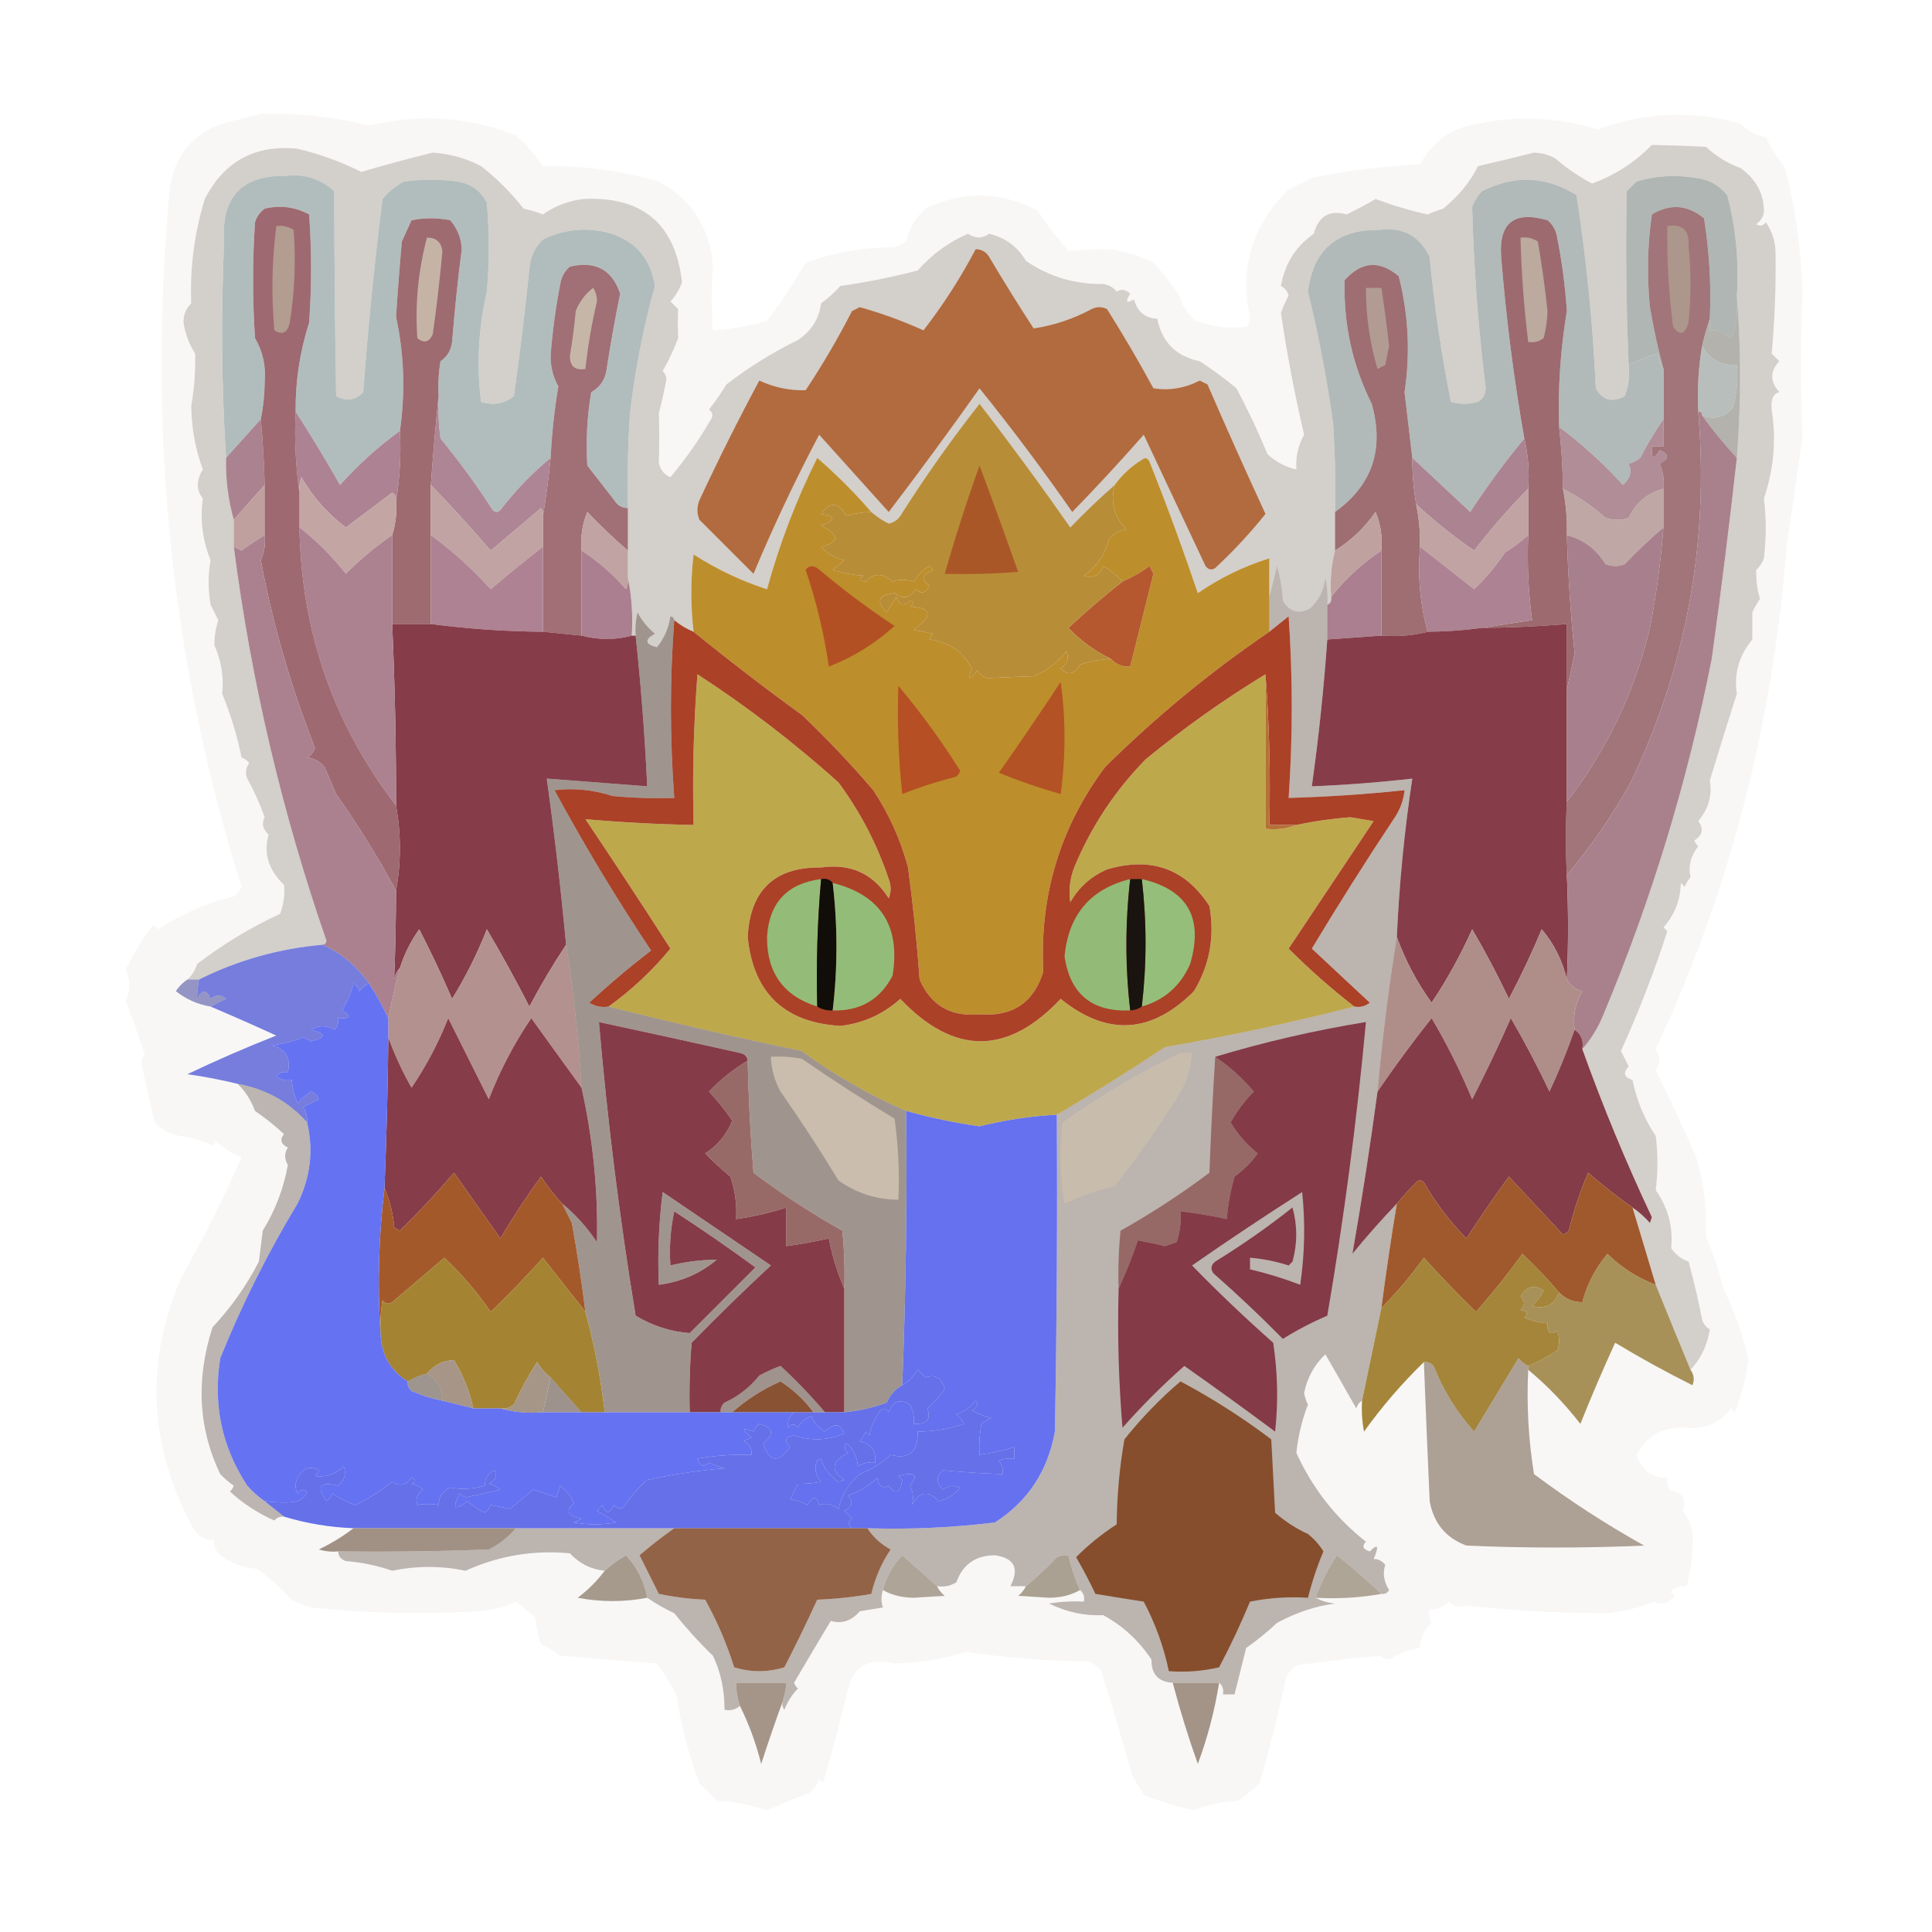 <?xml version="1.0" encoding="UTF-8"?>
<!DOCTYPE svg PUBLIC "-//W3C//DTD SVG 1.1//EN" "http://www.w3.org/Graphics/SVG/1.1/DTD/svg11.dtd">
<svg xmlns="http://www.w3.org/2000/svg" version="1.1" width="500px" height="500px" style="shape-rendering:geometricPrecision; text-rendering:geometricPrecision; image-rendering:optimizeQuality; fill-rule:evenodd; clip-rule:evenodd" xmlns:xlink="http://www.w3.org/1999/xlink">
<g><path style="opacity:0.041" fill="#4e3927" d="M 67.5,29.5 C 76.971,29.189 86.304,30.189 95.5,32.5C 108.451,29.357 121.117,30.191 133.5,35C 136.206,37.371 138.539,40.037 140.5,43C 150.733,42.789 160.733,44.122 170.5,47C 178.952,51.633 183.619,58.8 184.5,68.5C 184.125,74.106 184.125,79.773 184.5,85.5C 189.261,85.207 193.928,84.373 198.5,83C 202.12,78.235 205.454,73.235 208.5,68C 215.908,65.298 223.574,63.964 231.5,64C 232.5,63.5 233.5,63 234.5,62.5C 235.269,59.128 236.935,56.295 239.5,54C 249.243,49.289 258.909,49.456 268.5,54.5C 270.975,58.142 273.642,61.642 276.5,65C 280.04,64.608 283.54,64.442 287,64.5C 291.056,64.98 294.889,66.147 298.5,68C 301.111,70.799 303.445,73.799 305.5,77C 305.929,79.092 307.262,81.092 309.5,83C 313.986,84.671 318.486,85.171 323,84.5C 323.167,83.667 323.333,82.833 323.5,82C 320.732,69.237 324.066,58.237 333.5,49C 335.5,48 337.5,47 339.5,46C 348.734,44.153 358.067,42.987 367.5,42.5C 370.726,36.547 375.726,33.047 382.5,32C 392.98,29.849 403.314,30.349 413.5,33.5C 425.76,29.001 438.094,28.501 450.5,32C 452.248,33.87 454.415,35.037 457,35.5C 458.352,38.362 460.019,41.029 462,43.5C 464.667,53.971 466.167,64.638 466.5,75.5C 465.952,88.286 465.952,100.786 466.5,113C 465.199,122.321 463.865,131.488 462.5,140.5C 458.837,187.476 447.504,231.143 428.5,271.5C 429.767,273.371 429.767,275.204 428.5,277C 432.192,284.409 435.692,291.909 439,299.5C 441.019,306.35 441.852,313.183 441.5,320C 443.389,324.299 444.889,328.799 446,333.5C 448.934,339.341 451.101,345.508 452.5,352C 451.812,356.633 450.645,361.133 449,365.5C 448.667,365.167 448.333,364.833 448,364.5C 444.958,368.331 441.125,369.998 436.5,369.5C 430.608,369.084 426.275,371.417 423.5,376.5C 424.748,380.418 427.415,382.418 431.5,382.5C 431.351,383.552 431.517,384.552 432,385.5C 435.424,386.211 436.591,388.044 435.5,391C 436.742,392.651 437.576,394.485 438,396.5C 438.224,401.224 437.724,405.891 436.5,410.5C 435.448,410.351 434.448,410.517 433.5,411C 432.167,411.667 432.167,412.333 433.5,413C 431.881,414.923 430.048,415.423 428,414.5C 423.815,416.317 419.315,417.317 414.5,417.5C 402.634,417.443 390.801,416.776 379,415.5C 377.657,416.214 376.324,415.88 375,414.5C 373.326,416.009 371.66,416.676 370,416.5C 369.647,417.672 369.813,418.838 370.5,420C 368.571,421.694 367.571,423.861 367.5,426.5C 364.611,426.946 361.944,427.946 359.5,429.5C 358.558,429.392 357.725,429.059 357,428.5C 349.852,429.138 342.686,429.972 335.5,431C 334.667,431.833 333.833,432.667 333,433.5C 330.98,442.913 328.647,452.246 326,461.5C 324.267,463.147 322.434,464.647 320.5,466C 316.532,466.234 312.698,467.067 309,468.5C 304.512,467.54 300.179,466.206 296,464.5C 295,462.833 294,461.167 293,459.5C 290.486,450.443 287.82,441.443 285,432.5C 284.097,431.299 282.931,430.465 281.5,430C 270.887,429.876 260.387,429.042 250,427.5C 244.119,429.326 237.952,430.326 231.5,430.5C 224.952,428.924 220.952,431.091 219.5,437C 217.499,445.315 215.333,453.482 213,461.5C 212.667,461.167 212.333,460.833 212,460.5C 211.535,461.931 210.701,463.097 209.5,464C 205.829,465.393 202.162,466.893 198.5,468.5C 194.28,467.089 189.947,466.256 185.5,466C 184.069,464.438 182.569,462.938 181,461.5C 178.22,454.047 176.22,446.381 175,438.5C 173.512,435.667 171.845,433.001 170,430.5C 161.667,429.833 153.333,429.167 145,428.5C 143.413,427.33 141.747,426.33 140,425.5C 139.251,423.32 138.751,420.987 138.5,418.5C 136.826,417.12 135.16,415.787 133.5,414.5C 130.331,415.959 126.998,416.792 123.5,417C 109.13,417.869 94.797,417.536 80.5,416C 78.754,415.529 77.087,414.862 75.5,414C 72.849,411.02 69.849,408.353 66.5,406C 62.701,405.765 59.368,404.432 56.5,402C 55.663,400.989 55.33,399.822 55.5,398.5C 53.097,398.607 51.264,397.607 50,395.5C 38.401,374.168 37.401,352.501 47,330.5C 52.906,320.022 58.073,309.688 62.5,299.5C 60.092,298.547 57.925,297.213 56,295.5C 55.667,295.833 55.333,296.167 55,296.5C 52.34,295.166 49.506,294.332 46.5,294C 43.966,293.484 41.8,292.317 40,290.5C 38.875,285.349 37.708,280.182 36.5,275C 36.645,274.228 36.978,273.561 37.5,273C 35.955,268.244 34.288,263.578 32.5,259C 33.833,256.333 33.833,253.667 32.5,251C 34.459,246.91 36.793,243.076 39.5,239.5C 40.086,239.709 40.586,240.043 41,240.5C 46.958,236.511 53.458,233.677 60.5,232C 61.357,231.311 62.023,230.478 62.5,229.5C 44.192,171.227 38.025,110.894 44,48.5C 45.214,40.288 49.714,34.788 57.5,32C 60.952,31.115 64.286,30.282 67.5,29.5 Z"/></g>
<g><path style="opacity:0.207" fill="#473123" d="M 437.5,354.5 C 434.456,347.144 431.456,339.81 428.5,332.5C 426.5,325.833 424.5,319.167 422.5,312.5C 424.129,313.625 425.629,314.959 427,316.5C 427.167,316 427.333,315.5 427.5,315C 420.767,300.714 414.767,286.214 409.5,271.5C 411.823,268.865 413.656,265.865 415,262.5C 427.404,232.912 436.738,202.245 443,170.5C 445.409,153.143 447.576,135.809 449.5,118.5C 450.607,104.339 450.607,90.339 449.5,76.5C 450.08,67.669 449.247,59.002 447,50.5C 444.806,47.819 441.973,46.319 438.5,46C 433.411,45.174 428.411,45.508 423.5,47C 422.667,47.833 421.833,48.667 421,49.5C 420.7,64.501 420.867,79.501 421.5,94.5C 421.813,97.247 421.48,99.913 420.5,102.5C 417.22,104.283 414.72,103.617 413,100.5C 412.233,83.73 410.566,67.063 408,50.5C 400.1,45.545 391.933,45.212 383.5,49.5C 382.416,50.665 381.583,51.998 381,53.5C 381.393,69.21 382.56,84.876 384.5,100.5C 384.471,102.029 383.804,103.196 382.5,104C 380.167,104.667 377.833,104.667 375.5,104C 373.026,91.681 371.192,79.181 370,66.5C 367.422,61.042 363.088,58.709 357,59.5C 345.977,59.364 339.81,64.697 338.5,75.5C 341.243,86.714 343.409,98.047 345,109.5C 345.5,117.159 345.666,124.826 345.5,132.5C 345.5,135.833 345.5,139.167 345.5,142.5C 344.517,146.298 344.183,150.298 344.5,154.5C 344.672,155.492 344.338,156.158 343.5,156.5C 343.663,154.143 343.497,151.81 343,149.5C 342.65,152.722 341.316,155.388 339,157.5C 336.119,159.028 333.786,158.362 332,155.5C 331.821,152.447 331.321,149.447 330.5,146.5C 329.832,149.306 329.166,151.972 328.5,154.5C 328.5,151.167 328.5,147.833 328.5,144.5C 321.891,146.554 315.725,149.554 310,153.5C 306.115,142.007 301.948,130.674 297.5,119.5C 296.998,118.479 296.332,118.312 295.5,119C 292.712,120.719 290.379,122.885 288.5,125.5C 284.536,128.963 280.702,132.63 277,136.5C 269.399,125.618 261.566,114.951 253.5,104.5C 246.175,113.816 239.342,123.482 233,133.5C 232.261,134.574 231.261,135.241 230,135.5C 228.357,134.685 226.857,133.685 225.5,132.5C 221.188,127.521 216.521,122.854 211.5,118.5C 206.061,129.383 201.728,140.716 198.5,152.5C 191.774,150.304 185.441,147.304 179.5,143.5C 178.707,150.141 178.707,156.808 179.5,163.5C 177.668,162.752 176.001,161.752 174.5,160.5C 174.44,159.957 174.107,159.624 173.5,159.5C 173.037,162.583 171.871,165.249 170,167.5C 166.903,166.711 166.736,165.544 169.5,164C 167.652,162.482 166.152,160.649 165,158.5C 164.505,160.473 164.338,162.473 164.5,164.5C 164.167,164.5 163.833,164.5 163.5,164.5C 163.821,159.305 163.487,154.305 162.5,149.5C 162.5,147.167 162.5,144.833 162.5,142.5C 162.5,138.833 162.5,135.167 162.5,131.5C 162.334,123.493 162.5,115.493 163,107.5C 164.275,96.128 166.441,84.961 169.5,74C 168.315,66.479 163.981,61.812 156.5,60C 150.836,58.841 145.502,59.508 140.5,62C 138.396,64.042 137.229,66.542 137,69.5C 135.864,80.526 134.531,91.526 133,102.5C 130.53,104.487 127.697,104.987 124.5,104C 123.309,94.488 123.809,84.988 126,75.5C 126.667,67.833 126.667,60.167 126,52.5C 124.474,49.422 121.974,47.588 118.5,47C 113.833,46.333 109.167,46.333 104.5,47C 102.376,48.122 100.543,49.622 99,51.5C 96.891,68.153 95.224,84.82 94,101.5C 91.925,103.648 89.592,103.982 87,102.5C 86.698,84.781 86.532,67.114 86.5,49.5C 82.994,46.276 78.827,44.943 74,45.5C 62.573,45.321 57.24,50.987 58,62.5C 57.171,81.338 57.338,100.005 58.5,118.5C 58.365,123.95 59.031,129.284 60.5,134.5C 60.5,136.833 60.5,139.167 60.5,141.5C 65.002,176.336 73.002,210.336 84.5,243.5C 84.376,244.107 84.043,244.44 83.5,244.5C 72.177,245.501 61.511,248.501 51.5,253.5C 50.5,253.5 49.5,253.5 48.5,253.5C 49.687,252.466 50.52,251.133 51,249.5C 57.766,244.322 64.933,239.989 72.5,236.5C 73.438,233.911 73.771,231.411 73.5,229C 69.488,225.142 68.155,220.809 69.5,216C 67.986,214.561 67.653,213.061 68.5,211.5C 67.257,208.018 65.757,204.684 64,201.5C 63.405,200.101 63.572,198.768 64.5,197.5C 63.975,196.808 63.308,196.308 62.5,196C 61.447,190.646 59.78,185.146 57.5,179.5C 57.957,175.264 57.291,171.097 55.5,167C 55.448,164.902 55.782,162.736 56.5,160.5C 55.833,159.167 55.167,157.833 54.5,156.5C 53.829,152.497 53.829,148.664 54.5,145C 52.403,139.772 51.737,134.438 52.5,129C 50.755,126.846 50.755,124.346 52.5,121.5C 50.552,116.25 49.552,110.75 49.5,105C 50.299,100.486 50.633,95.986 50.5,91.5C 48.953,89.067 47.953,86.401 47.5,83.5C 47.437,81.519 48.104,79.852 49.5,78.5C 49.111,69.463 50.278,60.463 53,51.5C 58.054,41.706 66.054,37.372 77,38.5C 82.825,39.88 88.325,41.88 93.5,44.5C 99.627,42.686 105.794,41.02 112,39.5C 116.43,39.785 120.597,40.952 124.5,43C 128.605,46.194 132.272,49.86 135.5,54C 137.218,54.346 138.885,54.846 140.5,55.5C 143.662,53.279 147.162,51.945 151,51.5C 166.265,50.772 174.765,57.939 176.5,73C 175.87,74.892 174.87,76.559 173.5,78C 174.167,78.667 174.833,79.333 175.5,80C 175.377,82.456 175.377,84.956 175.5,87.5C 174.387,90.492 173.054,93.325 171.5,96C 172.022,96.561 172.355,97.228 172.5,98C 171.923,101.056 171.257,104.056 170.5,107C 170.648,111.112 170.648,115.279 170.5,119.5C 170.728,121.397 171.728,122.73 173.5,123.5C 177.452,118.799 180.952,113.799 184,108.5C 184.617,107.551 184.451,106.718 183.5,106C 185.123,103.92 186.623,101.754 188,99.5C 193.824,95.01 199.99,91.177 206.5,88C 209.957,85.718 211.957,82.552 212.5,78.5C 214.316,77.185 215.983,75.685 217.5,74C 224.24,73.059 230.907,71.725 237.5,70C 241.159,65.844 245.492,62.678 250.5,60.5C 252.371,61.767 254.204,61.767 256,60.5C 260.182,61.503 263.348,63.836 265.5,67.5C 271.444,71.591 278.111,73.591 285.5,73.5C 286.994,73.709 288.161,74.376 289,75.5C 290.073,74.72 291.24,74.887 292.5,76C 291.137,78.129 291.471,78.629 293.5,77.5C 294.324,80.663 296.324,82.33 299.5,82.5C 300.707,88.549 304.374,92.215 310.5,93.5C 313.801,95.632 316.968,97.966 320,100.5C 323.093,106.334 325.759,112 328,117.5C 330.185,119.54 332.685,120.874 335.5,121.5C 335.27,118.306 335.936,115.306 337.5,112.5C 335.079,102.129 333.079,91.629 331.5,81C 332.054,79.45 332.72,77.95 333.5,76.5C 333.182,75.353 332.516,74.519 331.5,74C 332.506,68.263 335.34,63.763 340,60.5C 341.23,55.936 344.063,54.269 348.5,55.5C 351.102,54.252 353.602,52.919 356,51.5C 360.673,53.235 365.173,54.568 369.5,55.5C 370.795,54.902 372.128,54.402 373.5,54C 377.54,50.682 380.54,47.016 382.5,43C 387.365,41.885 392.198,40.718 397,39.5C 398.967,39.542 400.801,40.042 402.5,41C 405.431,43.529 408.597,45.696 412,47.5C 417.951,45.354 423.117,42.02 427.5,37.5C 432.113,37.605 436.78,37.772 441.5,38C 444.125,40.46 447.125,42.294 450.5,43.5C 454.581,46.501 456.581,50.335 456.5,55C 456.241,56.261 455.574,57.261 454.5,58C 455.449,58.617 456.282,58.451 457,57.5C 458.552,59.768 459.385,62.268 459.5,65C 459.639,74.041 459.306,82.874 458.5,91.5C 459.167,92.167 459.833,92.833 460.5,93.5C 458.036,96.074 458.036,98.74 460.5,101.5C 458.921,101.828 458.254,103.328 458.5,106C 459.743,113.67 459.077,121.337 456.5,129C 457.122,134.022 457.122,139.188 456.5,144.5C 456.081,145.672 455.415,146.672 454.5,147.5C 454.477,150.353 454.81,152.853 455.5,155C 454.707,156.085 454.04,157.252 453.5,158.5C 453.5,160.833 453.5,163.167 453.5,165.5C 450.036,169.702 448.703,174.369 449.5,179.5C 447.105,186.973 444.771,194.473 442.5,202C 443.167,205.815 442.167,209.315 439.5,212.5C 440.97,214.482 440.636,216.148 438.5,217.5C 438.709,218.086 439.043,218.586 439.5,219C 437.536,221.518 436.87,224.184 437.5,227C 436.874,227.75 436.374,228.584 436,229.5C 435.667,229.167 435.333,228.833 435,228.5C 434.891,232.921 433.391,236.754 430.5,240C 430.833,240.333 431.167,240.667 431.5,241C 428.132,251.454 424.132,261.788 419.5,272C 420.167,273.333 420.833,274.667 421.5,276C 419.955,277.641 420.289,278.807 422.5,279.5C 423.548,284.759 425.548,289.592 428.5,294C 429.09,298.486 429.09,303.152 428.5,308C 431.711,312.613 433.045,317.613 432.5,323C 433.595,324.675 435.095,325.842 437,326.5C 438.357,331.451 439.524,336.451 440.5,341.5C 440.818,342.647 441.484,343.481 442.5,344C 441.859,348.14 440.193,351.64 437.5,354.5 Z"/></g>
<g><path style="opacity:0.871" fill="#a4aca9" d="M 449.5,76.5 C 449.751,79.909 449.417,83.242 448.5,86.5C 448.167,86.833 447.833,87.167 447.5,87.5C 446.15,86.05 444.484,85.383 442.5,85.5C 442.5,84.5 442.5,83.5 442.5,82.5C 442.876,73.765 442.376,65.098 441,56.5C 436.72,52.985 432.22,52.652 427.5,55.5C 426.365,63.451 426.198,71.451 427,79.5C 427.929,84.976 429.096,90.309 430.5,95.5C 429.71,94.391 429.21,93.058 429,91.5C 426.381,92.281 423.881,93.281 421.5,94.5C 420.867,79.501 420.7,64.501 421,49.5C 421.833,48.667 422.667,47.833 423.5,47C 428.411,45.508 433.411,45.174 438.5,46C 441.973,46.319 444.806,47.819 447,50.5C 449.247,59.002 450.08,67.669 449.5,76.5 Z"/></g>
<g><path style="opacity:0.979" fill="#b0bcbb" d="M 162.5,131.5 C 160.983,131.489 159.816,130.823 159,129.5C 156.667,126.5 154.333,123.5 152,120.5C 151.602,114.144 151.935,107.811 153,101.5C 155.324,100.193 156.657,98.193 157,95.5C 158.005,88.971 159.172,82.471 160.5,76C 158.408,69.784 154.075,67.45 147.5,69C 146.107,70.171 145.273,71.671 145,73.5C 143.805,79.61 142.972,85.776 142.5,92C 142.446,94.855 143.112,97.522 144.5,100C 143.471,106.123 142.804,112.289 142.5,118.5C 137.67,122.497 133.336,126.997 129.5,132C 128.833,132.667 128.167,132.667 127.5,132C 123.367,125.567 118.867,119.401 114,113.5C 113.501,109.848 113.335,106.182 113.5,102.5C 113.335,99.482 113.502,96.482 114,93.5C 115.74,92.284 116.74,90.618 117,88.5C 117.636,80.478 118.469,72.478 119.5,64.5C 119.373,61.613 118.373,59.113 116.5,57C 113.167,56.333 109.833,56.333 106.5,57C 105.671,58.816 104.837,60.649 104,62.5C 103.417,68.994 102.917,75.494 102.5,82C 104.598,91.743 104.931,101.576 103.5,111.5C 97.905,115.59 92.739,120.256 88,125.5C 84.272,118.975 80.438,112.642 76.5,106.5C 76.442,98.622 77.609,90.956 80,83.5C 80.667,74.167 80.667,64.833 80,55.5C 76.405,53.544 72.572,53.044 68.5,54C 67.299,54.903 66.465,56.069 66,57.5C 65.333,67.5 65.333,77.5 66,87.5C 68.041,90.983 68.874,94.817 68.5,99C 68.458,102.251 68.125,105.417 67.5,108.5C 64.5,111.833 61.5,115.167 58.5,118.5C 57.338,100.005 57.171,81.338 58,62.5C 57.24,50.987 62.573,45.321 74,45.5C 78.827,44.943 82.994,46.276 86.5,49.5C 86.532,67.114 86.698,84.781 87,102.5C 89.592,103.982 91.925,103.648 94,101.5C 95.224,84.82 96.891,68.153 99,51.5C 100.543,49.622 102.376,48.122 104.5,47C 109.167,46.333 113.833,46.333 118.5,47C 121.974,47.588 124.474,49.422 126,52.5C 126.667,60.167 126.667,67.833 126,75.5C 123.809,84.988 123.309,94.488 124.5,104C 127.697,104.987 130.53,104.487 133,102.5C 134.531,91.526 135.864,80.526 137,69.5C 137.229,66.542 138.396,64.042 140.5,62C 145.502,59.508 150.836,58.841 156.5,60C 163.981,61.812 168.315,66.479 169.5,74C 166.441,84.961 164.275,96.128 163,107.5C 162.5,115.493 162.334,123.493 162.5,131.5 Z"/></g>
<g><path style="opacity:0.947" fill="#9c686f" d="M 162.5,131.5 C 162.5,135.167 162.5,138.833 162.5,142.5C 158.869,139.371 155.369,136.037 152,132.5C 150.684,135.688 150.184,139.022 150.5,142.5C 150.5,149.833 150.5,157.167 150.5,164.5C 147.167,164.167 143.833,163.833 140.5,163.5C 140.5,156.167 140.5,148.833 140.5,141.5C 140.5,138.833 140.5,136.167 140.5,133.5C 141.327,128.654 141.994,123.654 142.5,118.5C 142.804,112.289 143.471,106.123 144.5,100C 143.112,97.522 142.446,94.855 142.5,92C 142.972,85.776 143.805,79.61 145,73.5C 145.273,71.671 146.107,70.171 147.5,69C 154.075,67.45 158.408,69.784 160.5,76C 159.172,82.471 158.005,88.971 157,95.5C 156.657,98.193 155.324,100.193 153,101.5C 151.935,107.811 151.602,114.144 152,120.5C 154.333,123.5 156.667,126.5 159,129.5C 159.816,130.823 160.983,131.489 162.5,131.5 Z"/></g>
<g><path style="opacity:0.946" fill="#99636a" d="M 113.5,102.5 C 112.736,110.021 112.069,117.688 111.5,125.5C 111.5,129.833 111.5,134.167 111.5,138.5C 111.5,146.167 111.5,153.833 111.5,161.5C 108.167,161.5 104.833,161.5 101.5,161.5C 101.5,153.833 101.5,146.167 101.5,138.5C 102.403,135.609 102.736,132.609 102.5,129.5C 103.49,123.69 103.823,117.69 103.5,111.5C 104.931,101.576 104.598,91.743 102.5,82C 102.917,75.494 103.417,68.994 104,62.5C 104.837,60.649 105.671,58.816 106.5,57C 109.833,56.333 113.167,56.333 116.5,57C 118.373,59.113 119.373,61.613 119.5,64.5C 118.469,72.478 117.636,80.478 117,88.5C 116.74,90.618 115.74,92.284 114,93.5C 113.502,96.482 113.335,99.482 113.5,102.5 Z"/></g>
<g><path style="opacity:0.958" fill="#c7b8a9" d="M 110.5,61.5 C 112.849,61.458 114.182,62.625 114.5,65C 113.843,72.18 113.01,79.347 112,86.5C 111.047,88.592 109.714,88.925 108,87.5C 107.406,78.623 108.239,69.956 110.5,61.5 Z"/></g>
<g><path style="opacity:0.963" fill="#c7b9a9" d="M 153.5,74.5 C 154.152,75.449 154.486,76.615 154.5,78C 153.133,83.772 152.133,89.606 151.5,95.5C 148.757,95.923 147.424,94.756 147.5,92C 148.146,88.188 148.646,84.354 149,80.5C 149.979,78.032 151.479,76.032 153.5,74.5 Z"/></g>
<g><path style="opacity:0.639" fill="#8d8c84" d="M 449.5,76.5 C 450.607,90.339 450.607,104.339 449.5,118.5C 446.25,114.975 443.25,111.308 440.5,107.5C 443.524,108.722 446.191,108.055 448.5,105.5C 449.489,101.893 449.823,98.226 449.5,94.5C 445.338,94.593 442.338,92.926 440.5,89.5C 441.065,87.048 441.732,84.715 442.5,82.5C 442.5,83.5 442.5,84.5 442.5,85.5C 444.484,85.383 446.15,86.05 447.5,87.5C 447.833,87.167 448.167,86.833 448.5,86.5C 449.417,83.242 449.751,79.909 449.5,76.5 Z"/></g>
<g><path style="opacity:0.757" fill="#a4aca8" d="M 440.5,89.5 C 442.338,92.926 445.338,94.593 449.5,94.5C 449.823,98.226 449.489,101.893 448.5,105.5C 446.191,108.055 443.524,108.722 440.5,107.5C 440.5,106.833 440.167,106.5 439.5,106.5C 439.214,100.741 439.548,95.075 440.5,89.5 Z"/></g>
<g><path style="opacity:0.926" fill="#b06434" d="M 252.5,64.5 C 254.017,64.511 255.184,65.177 256,66.5C 259.708,72.751 263.541,78.917 267.5,85C 272.733,84.226 277.733,82.559 282.5,80C 283.833,79.333 285.167,79.333 286.5,80C 290.732,86.724 294.732,93.557 298.5,100.5C 302.605,101.149 306.605,100.483 310.5,98.5C 311.167,98.833 311.833,99.167 312.5,99.5C 317.363,110.726 322.363,121.892 327.5,133C 323.547,137.956 319.214,142.622 314.5,147C 313.551,147.617 312.718,147.451 312,146.5C 306.667,135.167 301.333,123.833 296,112.5C 289.989,119.343 283.822,126.01 277.5,132.5C 269.853,121.527 261.853,110.86 253.5,100.5C 245.86,111.307 238.026,121.974 230,132.5C 224,125.833 218,119.167 212,112.5C 205.804,124.227 200.137,136.227 195,148.5C 190.333,143.833 185.667,139.167 181,134.5C 180.333,132.833 180.333,131.167 181,129.5C 185.885,119 191.052,108.667 196.5,98.5C 200.361,100.28 204.361,101.113 208.5,101C 212.878,94.413 216.878,87.58 220.5,80.5C 221.167,80.167 221.833,79.833 222.5,79.5C 228.148,81.073 233.648,83.073 239,85.5C 244.117,78.886 248.617,71.886 252.5,64.5 Z"/></g>
<g><path style="opacity:0.849" fill="#925f63" d="M 442.5,82.5 C 441.732,84.715 441.065,87.048 440.5,89.5C 439.548,95.075 439.214,100.741 439.5,106.5C 442.332,140.213 436.498,172.213 422,202.5C 417.218,211.088 411.718,219.088 405.5,226.5C 405.168,220.321 405.168,213.988 405.5,207.5C 415.837,194.154 423.004,179.154 427,162.5C 428.619,154.153 429.785,145.486 430.5,136.5C 430.5,133.167 430.5,129.833 430.5,126.5C 430.756,124.208 430.423,122.041 429.5,120C 432.028,118.684 432.028,117.517 429.5,116.5C 427.995,119.131 427.329,118.797 427.5,115.5C 428.5,115.5 429.5,115.5 430.5,115.5C 430.5,113.167 430.5,110.833 430.5,108.5C 430.5,104.167 430.5,99.833 430.5,95.5C 429.096,90.309 427.929,84.976 427,79.5C 426.198,71.451 426.365,63.451 427.5,55.5C 432.22,52.652 436.72,52.985 441,56.5C 442.376,65.098 442.876,73.765 442.5,82.5 Z"/></g>
<g><path style="opacity:0.749" fill="#b2a292" d="M 431.5,58.5 C 435.375,57.874 437.209,59.541 437,63.5C 437.667,70.167 437.667,76.833 437,83.5C 436.019,86.689 434.686,87.022 433,84.5C 431.855,75.87 431.355,67.203 431.5,58.5 Z"/></g>
<g><path style="opacity:0.931" fill="#acb6b4" d="M 421.5,94.5 C 423.881,93.281 426.381,92.281 429,91.5C 429.21,93.058 429.71,94.391 430.5,95.5C 430.5,99.833 430.5,104.167 430.5,108.5C 428.326,111.63 426.326,114.963 424.5,118.5C 423.624,119.251 422.624,119.751 421.5,120C 422.423,122.048 421.923,123.881 420,125.5C 414.929,119.924 409.429,114.924 403.5,110.5C 403.17,100.419 403.837,90.419 405.5,80.5C 405.076,74.111 404.243,67.778 403,61.5C 402.727,59.671 401.893,58.171 400.5,57C 391.845,54.499 387.845,57.666 388.5,66.5C 389.782,82.39 391.782,98.057 394.5,113.5C 389.495,119.516 384.829,125.85 380.5,132.5C 375.433,127.762 370.433,123.095 365.5,118.5C 364.834,112.843 364.168,107.177 363.5,101.5C 365.016,91.405 364.516,81.405 362,71.5C 357.042,67.285 352.375,67.618 348,72.5C 347.665,83.83 349.998,94.496 355,104.5C 358.304,116.243 355.137,125.576 345.5,132.5C 345.666,124.826 345.5,117.159 345,109.5C 343.409,98.047 341.243,86.714 338.5,75.5C 339.81,64.697 345.977,59.364 357,59.5C 363.088,58.709 367.422,61.042 370,66.5C 371.192,79.181 373.026,91.681 375.5,104C 377.833,104.667 380.167,104.667 382.5,104C 383.804,103.196 384.471,102.029 384.5,100.5C 382.56,84.876 381.393,69.21 381,53.5C 381.583,51.998 382.416,50.665 383.5,49.5C 391.933,45.212 400.1,45.545 408,50.5C 410.566,67.063 412.233,83.73 413,100.5C 414.72,103.617 417.22,104.283 420.5,102.5C 421.48,99.913 421.813,97.247 421.5,94.5 Z"/></g>
<g><path style="opacity:0.932" fill="#956166" d="M 403.5,110.5 C 404.098,115.813 404.431,121.146 404.5,126.5C 405.272,130.452 405.605,134.452 405.5,138.5C 405.802,148.745 406.468,158.912 407.5,169C 406.868,172.27 406.201,175.437 405.5,178.5C 405.5,172.833 405.5,167.167 405.5,161.5C 398.183,162.118 390.849,162.451 383.5,162.5C 387.684,161.834 392.018,161.167 396.5,160.5C 395.535,153.224 395.201,145.891 395.5,138.5C 395.5,134.5 395.5,130.5 395.5,126.5C 395.818,121.968 395.485,117.634 394.5,113.5C 391.782,98.057 389.782,82.39 388.5,66.5C 387.845,57.666 391.845,54.499 400.5,57C 401.893,58.171 402.727,59.671 403,61.5C 404.243,67.778 405.076,74.111 405.5,80.5C 403.837,90.419 403.17,100.419 403.5,110.5 Z"/></g>
<g><path style="opacity:0.942" fill="#bdaea0" d="M 393.5,61.5 C 395.144,61.286 396.644,61.62 398,62.5C 399.029,68.477 399.862,74.477 400.5,80.5C 400.441,82.891 400.107,85.225 399.5,87.5C 398.311,88.429 396.978,88.762 395.5,88.5C 394.393,79.535 393.726,70.535 393.5,61.5 Z"/></g>
<g><path style="opacity:0.956" fill="#a97d8d" d="M 76.5,106.5 C 80.438,112.642 84.272,118.975 88,125.5C 92.739,120.256 97.905,115.59 103.5,111.5C 103.823,117.69 103.49,123.69 102.5,129.5C 102.631,128.624 102.298,127.957 101.5,127.5C 97.5,130.5 93.5,133.5 89.5,136.5C 84.795,132.96 80.962,128.627 78,123.5C 77.51,124.793 77.343,126.127 77.5,127.5C 76.509,120.687 76.175,113.687 76.5,106.5 Z"/></g>
<g><path style="opacity:0.951" fill="#a77c8a" d="M 67.5,108.5 C 68.026,114.202 68.359,119.868 68.5,125.5C 65.833,128.5 63.167,131.5 60.5,134.5C 59.031,129.284 58.365,123.95 58.5,118.5C 61.5,115.167 64.5,111.833 67.5,108.5 Z"/></g>
<g><path style="opacity:0.939" fill="#98656b" d="M 365.5,118.5 C 365.505,122.534 365.838,126.534 366.5,130.5C 367.244,134.119 367.577,137.785 367.5,141.5C 366.87,149.243 367.537,156.576 369.5,163.5C 365.702,164.483 361.702,164.817 357.5,164.5C 357.5,157.167 357.5,149.833 357.5,142.5C 357.816,139.022 357.316,135.688 356,132.5C 353.143,136.586 349.643,139.919 345.5,142.5C 345.5,139.167 345.5,135.833 345.5,132.5C 355.137,125.576 358.304,116.243 355,104.5C 349.998,94.496 347.665,83.83 348,72.5C 352.375,67.618 357.042,67.285 362,71.5C 364.516,81.405 365.016,91.405 363.5,101.5C 364.168,107.177 364.834,112.843 365.5,118.5 Z"/></g>
<g><path style="opacity:0.755" fill="#baaa9c" d="M 353.5,74.5 C 354.833,74.5 356.167,74.5 357.5,74.5C 358.274,79.476 358.94,84.476 359.5,89.5C 359.167,91.167 358.833,92.833 358.5,94.5C 357.833,94.833 357.167,95.167 356.5,95.5C 354.475,88.657 353.475,81.657 353.5,74.5 Z"/></g>
<g><path style="opacity:0.825" fill="#a17784" d="M 430.5,108.5 C 430.5,110.833 430.5,113.167 430.5,115.5C 429.5,115.5 428.5,115.5 427.5,115.5C 427.329,118.797 427.995,119.131 429.5,116.5C 432.028,117.517 432.028,118.684 429.5,120C 430.423,122.041 430.756,124.208 430.5,126.5C 426.348,127.581 423.348,130.081 421.5,134C 419.5,134.667 417.5,134.667 415.5,134C 412.122,130.985 408.456,128.485 404.5,126.5C 404.431,121.146 404.098,115.813 403.5,110.5C 409.429,114.924 414.929,119.924 420,125.5C 421.923,123.881 422.423,122.048 421.5,120C 422.624,119.751 423.624,119.251 424.5,118.5C 426.326,114.963 428.326,111.63 430.5,108.5 Z"/></g>
<g><path style="opacity:0.942" fill="#aa7e8e" d="M 113.5,102.5 C 113.335,106.182 113.501,109.848 114,113.5C 118.867,119.401 123.367,125.567 127.5,132C 128.167,132.667 128.833,132.667 129.5,132C 133.336,126.997 137.67,122.497 142.5,118.5C 141.994,123.654 141.327,128.654 140.5,133.5C 140.631,132.761 140.464,132.094 140,131.5C 135.667,135.167 131.333,138.833 127,142.5C 121.967,136.638 116.801,130.971 111.5,125.5C 112.069,117.688 112.736,110.021 113.5,102.5 Z"/></g>
<g><path style="opacity:0.946" fill="#a87d8c" d="M 394.5,113.5 C 395.485,117.634 395.818,121.968 395.5,126.5C 390.665,131.358 385.998,136.692 381.5,142.5C 376.168,138.826 371.168,134.826 366.5,130.5C 365.838,126.534 365.505,122.534 365.5,118.5C 370.433,123.095 375.433,127.762 380.5,132.5C 384.829,125.85 389.495,119.516 394.5,113.5 Z"/></g>
<g><path style="opacity:0.976" fill="#bd9e9d" d="M 68.5,125.5 C 68.5,129.833 68.5,134.167 68.5,138.5C 66.517,139.706 64.517,141.039 62.5,142.5C 61.816,142.137 61.15,141.804 60.5,141.5C 60.5,139.167 60.5,136.833 60.5,134.5C 63.167,131.5 65.833,128.5 68.5,125.5 Z"/></g>
<g><path style="opacity:0.97" fill="#bfa1a0" d="M 162.5,142.5 C 162.5,144.833 162.5,147.167 162.5,149.5C 162.649,150.552 162.483,151.552 162,152.5C 158.565,148.555 154.732,145.222 150.5,142.5C 150.184,139.022 150.684,135.688 152,132.5C 155.369,136.037 158.869,139.371 162.5,142.5 Z"/></g>
<g><path style="opacity:0.784" fill="#af928e" d="M 404.5,126.5 C 408.456,128.485 412.122,130.985 415.5,134C 417.5,134.667 419.5,134.667 421.5,134C 423.348,130.081 426.348,127.581 430.5,126.5C 430.5,129.833 430.5,133.167 430.5,136.5C 427.036,139.462 423.703,142.629 420.5,146C 418.833,146.667 417.167,146.667 415.5,146C 413.112,142.095 409.778,139.595 405.5,138.5C 405.605,134.452 405.272,130.452 404.5,126.5 Z"/></g>
<g><path style="opacity:0.978" fill="#bfa1a0" d="M 395.5,126.5 C 395.5,130.5 395.5,134.5 395.5,138.5C 393.66,140.168 391.66,141.668 389.5,143C 387.18,146.485 384.513,149.651 381.5,152.5C 376.796,148.786 372.129,145.119 367.5,141.5C 367.577,137.785 367.244,134.119 366.5,130.5C 371.168,134.826 376.168,138.826 381.5,142.5C 385.998,136.692 390.665,131.358 395.5,126.5 Z"/></g>
<g><path style="opacity:0.935" fill="#bb9c9b" d="M 357.5,142.5 C 352.56,145.77 348.227,149.77 344.5,154.5C 344.183,150.298 344.517,146.298 345.5,142.5C 349.643,139.919 353.143,136.586 356,132.5C 357.316,135.688 357.816,139.022 357.5,142.5 Z"/></g>
<g><path style="opacity:0.932" fill="#bfa09f" d="M 102.5,129.5 C 102.736,132.609 102.403,135.609 101.5,138.5C 97.222,141.44 93.222,144.773 89.5,148.5C 85.921,143.94 81.921,139.94 77.5,136.5C 77.5,133.5 77.5,130.5 77.5,127.5C 77.343,126.127 77.51,124.793 78,123.5C 80.962,128.627 84.795,132.96 89.5,136.5C 93.5,133.5 97.5,130.5 101.5,127.5C 102.298,127.957 102.631,128.624 102.5,129.5 Z"/></g>
<g><path style="opacity:0.979" fill="#bfa1a0" d="M 111.5,125.5 C 116.801,130.971 121.967,136.638 127,142.5C 131.333,138.833 135.667,135.167 140,131.5C 140.464,132.094 140.631,132.761 140.5,133.5C 140.5,136.167 140.5,138.833 140.5,141.5C 135.939,145.039 131.439,148.705 127,152.5C 122.241,147.234 117.075,142.567 111.5,138.5C 111.5,134.167 111.5,129.833 111.5,125.5 Z"/></g>
<g><path style="opacity:0.977" fill="#aa7d8d" d="M 150.5,142.5 C 154.732,145.222 158.565,148.555 162,152.5C 162.483,151.552 162.649,150.552 162.5,149.5C 163.487,154.305 163.821,159.305 163.5,164.5C 159.313,165.662 154.98,165.662 150.5,164.5C 150.5,157.167 150.5,149.833 150.5,142.5 Z"/></g>
<g><path style="opacity:0.956" fill="#aa7d8d" d="M 111.5,138.5 C 117.075,142.567 122.241,147.234 127,152.5C 131.439,148.705 135.939,145.039 140.5,141.5C 140.5,148.833 140.5,156.167 140.5,163.5C 130.789,163.421 121.122,162.754 111.5,161.5C 111.5,153.833 111.5,146.167 111.5,138.5 Z"/></g>
<g><path style="opacity:0.976" fill="#a97c8c" d="M 357.5,142.5 C 357.5,149.833 357.5,157.167 357.5,164.5C 352.833,164.833 348.167,165.167 343.5,165.5C 343.5,162.5 343.5,159.5 343.5,156.5C 344.338,156.158 344.672,155.492 344.5,154.5C 348.227,149.77 352.56,145.77 357.5,142.5 Z"/></g>
<g><path style="opacity:0.99" fill="#bd8d2b" d="M 225.5,132.5 C 223.468,132.522 221.302,132.855 219,133.5C 217.023,129.914 214.856,129.747 212.5,133C 216.272,133.611 216.272,134.611 212.5,136C 217.368,138.496 217.368,140.329 212.5,141.5C 214.131,143.297 216.131,144.464 218.5,145C 217.5,145.833 216.5,146.667 215.5,147.5C 218.107,148.318 220.774,148.818 223.5,149C 222.112,149.889 222.278,150.389 224,150.5C 226.182,148.244 228.515,148.244 231,150.5C 232.619,149.917 234.452,149.917 236.5,150.5C 237.5,148.833 238.833,147.5 240.5,146.5C 240.833,146.833 241.167,147.167 241.5,147.5C 238.531,148.668 238.198,150.001 240.5,151.5C 239.711,153.488 238.545,153.821 237,152.5C 235.532,154.816 233.699,155.149 231.5,153.5C 227.303,153.99 226.636,155.657 229.5,158.5C 230.243,157.092 231.077,155.759 232,154.5C 232.677,156.689 233.844,157.022 235.5,155.5C 236.696,155.846 236.696,156.346 235.5,157C 241.183,157.241 241.516,159.241 236.5,163C 238.167,163.333 239.833,163.667 241.5,164C 241.043,164.414 240.709,164.914 240.5,165.5C 245.558,166.109 249.224,168.609 251.5,173C 250.327,176.11 250.827,176.277 253,173.5C 253.519,174.516 254.353,175.182 255.5,175.5C 259.411,175.308 263.411,175.141 267.5,175C 270.88,173.629 273.713,171.462 276,168.5C 276.711,170.367 276.211,171.867 274.5,173C 276.435,174.895 278.102,174.562 279.5,172C 282.117,171.178 284.784,170.678 287.5,170.5C 288.82,171.942 290.486,172.608 292.5,172.5C 294.492,164.51 296.492,156.51 298.5,148.5C 298.167,147.833 297.833,147.167 297.5,146.5C 295.275,148.11 292.941,149.443 290.5,150.5C 289.086,148.946 287.419,147.612 285.5,146.5C 284.573,148.946 282.906,149.779 280.5,149C 283.91,146.606 286.077,143.439 287,139.5C 288.171,138.107 289.671,137.273 291.5,137C 288.316,133.724 287.316,129.891 288.5,125.5C 290.379,122.885 292.712,120.719 295.5,119C 296.332,118.312 296.998,118.479 297.5,119.5C 301.948,130.674 306.115,142.007 310,153.5C 315.725,149.554 321.891,146.554 328.5,144.5C 328.5,147.833 328.5,151.167 328.5,154.5C 328.5,157.5 328.5,160.5 328.5,163.5C 313.359,173.792 299.192,185.458 286,198.5C 274.341,214.107 269.008,231.774 270,251.5C 267.496,259.511 261.996,263.177 253.5,262.5C 246.075,263.209 240.908,260.209 238,253.5C 237.293,243.803 236.293,234.137 235,224.5C 233.086,217.339 230.086,210.672 226,204.5C 220.199,197.698 214.032,191.198 207.5,185C 197.918,178.055 188.584,170.889 179.5,163.5C 178.707,156.808 178.707,150.141 179.5,143.5C 185.441,147.304 191.774,150.304 198.5,152.5C 201.728,140.716 206.061,129.383 211.5,118.5C 216.521,122.854 221.188,127.521 225.5,132.5 Z"/></g>
<g><path style="opacity:0.955" fill="#b34e23" d="M 208.5,147.5 C 209.251,146.427 210.251,146.26 211.5,147C 217.905,152.413 224.572,157.413 231.5,162C 226.432,166.587 220.766,170.087 214.5,172.5C 213.246,163.872 211.246,155.539 208.5,147.5 Z"/></g>
<g><path style="opacity:0.938" fill="#b14e24" d="M 287.5,170.5 C 283.429,168.557 279.762,165.89 276.5,162.5C 280.963,158.329 285.63,154.329 290.5,150.5C 292.941,149.443 295.275,148.11 297.5,146.5C 297.833,147.167 298.167,147.833 298.5,148.5C 296.492,156.51 294.492,164.51 292.5,172.5C 290.486,172.608 288.82,171.942 287.5,170.5 Z"/></g>
<g><path style="opacity:0.947" fill="#a97c8c" d="M 395.5,138.5 C 395.201,145.891 395.535,153.224 396.5,160.5C 392.018,161.167 387.684,161.834 383.5,162.5C 378.859,163.127 374.193,163.46 369.5,163.5C 367.537,156.576 366.87,149.243 367.5,141.5C 372.129,145.119 376.796,148.786 381.5,152.5C 384.513,149.651 387.18,146.485 389.5,143C 391.66,141.668 393.66,140.168 395.5,138.5 Z"/></g>
<g><path style="opacity:0.976" fill="#833845" d="M 101.5,161.5 C 104.833,161.5 108.167,161.5 111.5,161.5C 121.122,162.754 130.789,163.421 140.5,163.5C 143.833,163.833 147.167,164.167 150.5,164.5C 154.98,165.662 159.313,165.662 163.5,164.5C 163.833,164.5 164.167,164.5 164.5,164.5C 165.886,177.463 166.886,190.463 167.5,203.5C 158.833,202.833 150.167,202.167 141.5,201.5C 143.494,215.796 145.161,230.129 146.5,244.5C 143.108,249.605 139.941,254.938 137,260.5C 133.512,253.67 129.845,247.004 126,240.5C 123.543,246.748 120.543,252.748 117,258.5C 114.36,252.374 111.526,246.374 108.5,240.5C 106.295,243.577 104.628,246.91 103.5,250.5C 102.732,251.263 102.232,252.263 102,253.5C 102.312,245.87 102.478,238.203 102.5,230.5C 103.811,223.265 103.811,215.932 102.5,208.5C 102.521,192.824 102.187,177.157 101.5,161.5 Z"/></g>
<g><path style="opacity:0.931" fill="#b3862b" d="M 288.5,125.5 C 287.316,129.891 288.316,133.724 291.5,137C 289.671,137.273 288.171,138.107 287,139.5C 286.077,143.439 283.91,146.606 280.5,149C 282.906,149.779 284.573,148.946 285.5,146.5C 287.419,147.612 289.086,148.946 290.5,150.5C 285.63,154.329 280.963,158.329 276.5,162.5C 279.762,165.89 283.429,168.557 287.5,170.5C 284.784,170.678 282.117,171.178 279.5,172C 278.102,174.562 276.435,174.895 274.5,173C 276.211,171.867 276.711,170.367 276,168.5C 273.713,171.462 270.88,173.629 267.5,175C 263.411,175.141 259.411,175.308 255.5,175.5C 254.353,175.182 253.519,174.516 253,173.5C 250.827,176.277 250.327,176.11 251.5,173C 249.224,168.609 245.558,166.109 240.5,165.5C 240.709,164.914 241.043,164.414 241.5,164C 239.833,163.667 238.167,163.333 236.5,163C 241.516,159.241 241.183,157.241 235.5,157C 236.696,156.346 236.696,155.846 235.5,155.5C 233.844,157.022 232.677,156.689 232,154.5C 231.077,155.759 230.243,157.092 229.5,158.5C 226.636,155.657 227.303,153.99 231.5,153.5C 233.699,155.149 235.532,154.816 237,152.5C 238.545,153.821 239.711,153.488 240.5,151.5C 238.198,150.001 238.531,148.668 241.5,147.5C 241.167,147.167 240.833,146.833 240.5,146.5C 238.833,147.5 237.5,148.833 236.5,150.5C 234.452,149.917 232.619,149.917 231,150.5C 228.515,148.244 226.182,148.244 224,150.5C 222.278,150.389 222.112,149.889 223.5,149C 220.774,148.818 218.107,148.318 215.5,147.5C 216.5,146.667 217.5,145.833 218.5,145C 216.131,144.464 214.131,143.297 212.5,141.5C 217.368,140.329 217.368,138.496 212.5,136C 216.272,134.611 216.272,133.611 212.5,133C 214.856,129.747 217.023,129.914 219,133.5C 221.302,132.855 223.468,132.522 225.5,132.5C 226.857,133.685 228.357,134.685 230,135.5C 231.261,135.241 232.261,134.574 233,133.5C 239.342,123.482 246.175,113.816 253.5,104.5C 261.566,114.951 269.399,125.618 277,136.5C 280.702,132.63 284.536,128.963 288.5,125.5 Z"/></g>
<g><path style="opacity:0.815" fill="#a74b24" d="M 253.5,120.5 C 256.891,129.552 260.224,138.718 263.5,148C 257.175,148.5 250.842,148.666 244.5,148.5C 247.194,139.056 250.194,129.723 253.5,120.5 Z"/></g>
<g><path style="opacity:0.975" fill="#833845" d="M 405.5,178.5 C 405.5,188.167 405.5,197.833 405.5,207.5C 405.168,213.988 405.168,220.321 405.5,226.5C 405.914,235.682 405.914,244.682 405.5,253.5C 404.38,248.639 402.214,244.306 399,240.5C 396.44,246.621 393.606,252.621 390.5,258.5C 387.603,252.373 384.436,246.373 381,240.5C 377.963,247.254 374.463,253.587 370.5,259.5C 366.71,254.254 363.71,248.588 361.5,242.5C 362.117,228.757 363.451,215.091 365.5,201.5C 356.867,202.49 348.2,203.157 339.5,203.5C 341.27,190.882 342.603,178.215 343.5,165.5C 348.167,165.167 352.833,164.833 357.5,164.5C 361.702,164.817 365.702,164.483 369.5,163.5C 374.193,163.46 378.859,163.127 383.5,162.5C 390.849,162.451 398.183,162.118 405.5,161.5C 405.5,167.167 405.5,172.833 405.5,178.5 Z"/></g>
<g><path style="opacity:0.952" fill="#a47986" d="M 430.5,136.5 C 429.785,145.486 428.619,154.153 427,162.5C 423.004,179.154 415.837,194.154 405.5,207.5C 405.5,197.833 405.5,188.167 405.5,178.5C 406.201,175.437 406.868,172.27 407.5,169C 406.468,158.912 405.802,148.745 405.5,138.5C 409.778,139.595 413.112,142.095 415.5,146C 417.167,146.667 418.833,146.667 420.5,146C 423.703,142.629 427.036,139.462 430.5,136.5 Z"/></g>
<g><path style="opacity:0.958" fill="#a97c8c" d="M 77.5,136.5 C 81.921,139.94 85.921,143.94 89.5,148.5C 93.222,144.773 97.222,141.44 101.5,138.5C 101.5,146.167 101.5,153.833 101.5,161.5C 102.187,177.157 102.521,192.824 102.5,208.5C 86.286,187.37 77.952,163.37 77.5,136.5 Z"/></g>
<g><path style="opacity:0.985" fill="#bea74a" d="M 327.5,174.5 C 327.5,187.833 327.5,201.167 327.5,214.5C 330.385,214.806 333.052,214.473 335.5,213.5C 340.111,212.515 344.777,211.848 349.5,211.5C 351.5,211.833 353.5,212.167 355.5,212.5C 348.167,223.5 340.833,234.5 333.5,245.5C 338.864,250.865 344.531,255.865 350.5,260.5C 334.432,264.628 318.099,268.128 301.5,271C 292.271,277.109 282.937,282.942 273.5,288.5C 266.742,288.848 260.075,289.848 253.5,291.5C 247.01,290.57 240.676,289.236 234.5,287.5C 224.978,283.401 215.978,278.234 207.5,272C 190.63,268.488 173.963,264.654 157.5,260.5C 163.469,256.199 168.802,251.199 173.5,245.5C 166.305,234.287 158.972,223.12 151.5,212C 160.78,212.817 170.113,213.317 179.5,213.5C 179.168,200.483 179.501,187.483 180.5,174.5C 193.379,182.876 205.546,192.209 217,202.5C 222.654,210.141 226.987,218.475 230,227.5C 230.667,229.167 230.667,230.833 230,232.5C 225.983,226.096 220.149,223.429 212.5,224.5C 200.472,224.366 194.139,230.366 193.5,242.5C 194.97,256.97 202.97,264.637 217.5,265.5C 223.422,264.805 228.589,262.472 233,258.5C 246.885,273.132 260.719,273.132 274.5,258.5C 286.515,268.231 298.015,267.565 309,256.5C 313.07,249.735 314.403,242.401 313,234.5C 306.755,224.806 297.922,221.639 286.5,225C 282.388,226.779 279.222,229.612 277,233.5C 276.542,230.442 276.876,227.442 278,224.5C 282.369,213.967 288.535,204.634 296.5,196.5C 306.365,188.41 316.698,181.077 327.5,174.5 Z"/></g>
<g><path style="opacity:0.944" fill="#986168" d="M 76.5,106.5 C 76.175,113.687 76.509,120.687 77.5,127.5C 77.5,130.5 77.5,133.5 77.5,136.5C 77.952,163.37 86.286,187.37 102.5,208.5C 103.811,215.932 103.811,223.265 102.5,230.5C 97.874,221.932 92.707,213.598 87,205.5C 86,203.167 85,200.833 84,198.5C 82.829,197.107 81.329,196.273 79.5,196C 80.516,195.481 81.182,194.647 81.5,193.5C 75.277,177.677 70.61,161.511 67.5,145C 68.423,142.959 68.756,140.792 68.5,138.5C 68.5,134.167 68.5,129.833 68.5,125.5C 68.359,119.868 68.026,114.202 67.5,108.5C 68.125,105.417 68.458,102.251 68.5,99C 68.874,94.817 68.041,90.983 66,87.5C 65.333,77.5 65.333,67.5 66,57.5C 66.465,56.069 67.299,54.903 68.5,54C 72.572,53.044 76.405,53.544 80,55.5C 80.667,64.833 80.667,74.167 80,83.5C 77.609,90.956 76.442,98.622 76.5,106.5 Z"/></g>
<g><path style="opacity:0.818" fill="#b7a798" d="M 71.5,58.5 C 73.144,58.286 74.644,58.62 76,59.5C 76.598,67.531 76.265,75.531 75,83.5C 74.424,86.124 73.09,86.791 71,85.5C 70.197,76.422 70.363,67.422 71.5,58.5 Z"/></g>
<g><path style="opacity:0.952" fill="#a77b8a" d="M 68.5,138.5 C 68.756,140.792 68.423,142.959 67.5,145C 70.61,161.511 75.277,177.677 81.5,193.5C 81.182,194.647 80.516,195.481 79.5,196C 81.329,196.273 82.829,197.107 84,198.5C 85,200.833 86,203.167 87,205.5C 92.707,213.598 97.874,221.932 102.5,230.5C 102.478,238.203 102.312,245.87 102,253.5C 102.232,252.263 102.732,251.263 103.5,250.5C 102.34,254.806 101.34,259.139 100.5,263.5C 99.023,260.409 97.356,257.409 95.5,254.5C 92.392,250.056 88.392,246.722 83.5,244.5C 84.043,244.44 84.376,244.107 84.5,243.5C 73.002,210.336 65.002,176.336 60.5,141.5C 61.15,141.804 61.816,142.137 62.5,142.5C 64.517,141.039 66.517,139.706 68.5,138.5 Z"/></g>
<g><path style="opacity:0.925" fill="#a37885" d="M 439.5,106.5 C 440.167,106.5 440.5,106.833 440.5,107.5C 443.25,111.308 446.25,114.975 449.5,118.5C 447.576,135.809 445.409,153.143 443,170.5C 436.738,202.245 427.404,232.912 415,262.5C 413.656,265.865 411.823,268.865 409.5,271.5C 409.88,269.302 409.213,267.635 407.5,266.5C 407.032,262.869 407.699,259.535 409.5,256.5C 408.053,256.323 406.719,255.323 405.5,253.5C 405.914,244.682 405.914,235.682 405.5,226.5C 411.718,219.088 417.218,211.088 422,202.5C 436.498,172.213 442.332,140.213 439.5,106.5 Z"/></g>
<g><path style="opacity:0.977" fill="#aa3e23" d="M 350.5,260.5 C 344.531,255.865 338.864,250.865 333.5,245.5C 340.833,234.5 348.167,223.5 355.5,212.5C 353.5,212.167 351.5,211.833 349.5,211.5C 344.777,211.848 340.111,212.515 335.5,213.5C 333.167,213.5 330.833,213.5 328.5,213.5C 328.829,200.323 328.495,187.323 327.5,174.5C 316.698,181.077 306.365,188.41 296.5,196.5C 288.535,204.634 282.369,213.967 278,224.5C 276.876,227.442 276.542,230.442 277,233.5C 279.222,229.612 282.388,226.779 286.5,225C 297.922,221.639 306.755,224.806 313,234.5C 314.403,242.401 313.07,249.735 309,256.5C 298.015,267.565 286.515,268.231 274.5,258.5C 260.719,273.132 246.885,273.132 233,258.5C 228.589,262.472 223.422,264.805 217.5,265.5C 202.97,264.637 194.97,256.97 193.5,242.5C 194.139,230.366 200.472,224.366 212.5,224.5C 220.149,223.429 225.983,226.096 230,232.5C 230.667,230.833 230.667,229.167 230,227.5C 226.987,218.475 222.654,210.141 217,202.5C 205.546,192.209 193.379,182.876 180.5,174.5C 179.501,187.483 179.168,200.483 179.5,213.5C 170.113,213.317 160.78,212.817 151.5,212C 158.972,223.12 166.305,234.287 173.5,245.5C 168.802,251.199 163.469,256.199 157.5,260.5C 155.712,260.785 154.045,260.452 152.5,259.5C 157.608,254.773 162.941,250.273 168.5,246C 159.525,232.549 151.192,218.716 143.5,204.5C 148.52,203.886 153.52,204.386 158.5,206C 163.823,206.499 169.156,206.666 174.5,206.5C 173.343,191.007 173.343,175.674 174.5,160.5C 176.001,161.752 177.668,162.752 179.5,163.5C 188.584,170.889 197.918,178.055 207.5,185C 214.032,191.198 220.199,197.698 226,204.5C 230.086,210.672 233.086,217.339 235,224.5C 236.293,234.137 237.293,243.803 238,253.5C 240.908,260.209 246.075,263.209 253.5,262.5C 261.996,263.177 267.496,259.511 270,251.5C 269.008,231.774 274.341,214.107 286,198.5C 299.192,185.458 313.359,173.792 328.5,163.5C 330.148,162.19 331.814,160.857 333.5,159.5C 334.579,175.164 334.579,190.831 333.5,206.5C 343.534,206.225 353.534,205.559 363.5,204.5C 363.245,207.016 362.411,209.35 361,211.5C 353.583,222.664 346.417,233.998 339.5,245.5C 344.5,250.167 349.5,254.833 354.5,259.5C 353.311,260.429 351.978,260.762 350.5,260.5 Z"/></g>
<g><path style="opacity:0.986" fill="#93bb79" d="M 292.5,227.5 C 291.189,238.846 291.189,250.179 292.5,261.5C 282.598,261.928 276.931,257.261 275.5,247.5C 276.529,236.72 282.195,230.054 292.5,227.5 Z"/></g>
<g><path style="opacity:0.987" fill="#94bc79" d="M 212.5,227.5 C 211.545,238.449 211.211,249.449 211.5,260.5C 202.791,257.774 198.457,251.774 198.5,242.5C 199.039,233.628 203.705,228.628 212.5,227.5 Z"/></g>
<g><path style="opacity:0.984" fill="#b56f35" d="M 327.5,174.5 C 328.495,187.323 328.829,200.323 328.5,213.5C 330.833,213.5 333.167,213.5 335.5,213.5C 333.052,214.473 330.385,214.806 327.5,214.5C 327.5,201.167 327.5,187.833 327.5,174.5 Z"/></g>
<g><path style="opacity:0.988" fill="#b64e23" d="M 232.5,177.5 C 238.301,184.412 243.635,191.745 248.5,199.5C 248.291,200.086 247.957,200.586 247.5,201C 242.721,202.194 238.055,203.694 233.5,205.5C 232.502,196.19 232.168,186.857 232.5,177.5 Z"/></g>
<g><path style="opacity:0.94" fill="#b34f23" d="M 274.5,176.5 C 275.823,186.008 275.823,195.675 274.5,205.5C 269.075,203.955 263.742,202.122 258.5,200C 263.967,192.225 269.3,184.391 274.5,176.5 Z"/></g>
<g><path style="opacity:0.985" fill="#95c07c" d="M 295.5,227.5 C 307.36,230.239 311.527,237.573 308,249.5C 305.519,255.152 301.352,258.818 295.5,260.5C 296.785,249.519 296.785,238.519 295.5,227.5 Z"/></g>
<g><path style="opacity:0.982" fill="#0f0d09" d="M 212.5,227.5 C 213.791,227.263 214.791,227.596 215.5,228.5C 216.797,239.502 216.797,250.502 215.5,261.5C 214.041,261.567 212.708,261.234 211.5,260.5C 211.211,249.449 211.545,238.449 212.5,227.5 Z"/></g>
<g><path style="opacity:0.979" fill="#94bf7b" d="M 215.5,228.5 C 227.913,231.63 233.079,239.63 231,252.5C 227.776,258.7 222.609,261.7 215.5,261.5C 216.797,250.502 216.797,239.502 215.5,228.5 Z"/></g>
<g><path style="opacity:0.969" fill="#15130f" d="M 292.5,227.5 C 293.5,227.5 294.5,227.5 295.5,227.5C 296.785,238.519 296.785,249.519 295.5,260.5C 294.609,261.11 293.609,261.443 292.5,261.5C 291.189,250.179 291.189,238.846 292.5,227.5 Z"/></g>
<g><path style="opacity:0.62" fill="#5859a4" d="M 48.5,253.5 C 49.5,253.5 50.5,253.5 51.5,253.5C 51.185,255.226 51.019,256.893 51,258.5C 52.316,255.972 53.483,255.972 54.5,258.5C 55.891,257.355 57.224,257.355 58.5,258.5C 57.051,259.172 55.718,259.839 54.5,260.5C 51.157,259.941 48.157,258.608 45.5,256.5C 46.34,255.265 47.34,254.265 48.5,253.5 Z"/></g>
<g><path style="opacity:0.839" fill="#5d66d8" d="M 83.5,244.5 C 88.392,246.722 92.392,250.056 95.5,254.5C 94.542,254.953 93.708,255.619 93,256.5C 92.692,255.692 92.192,255.025 91.5,254.5C 90.868,257.03 89.868,259.363 88.5,261.5C 91.131,263.005 90.797,263.671 87.5,263.5C 87.719,264.675 87.386,265.675 86.5,266.5C 84.484,265.294 82.484,265.294 80.5,266.5C 84.481,267.494 84.481,268.494 80.5,269.5C 79.833,269.167 79.167,268.833 78.5,268.5C 75.624,269.553 72.957,270.22 70.5,270.5C 73.987,271.509 75.32,273.842 74.5,277.5C 73.325,277.281 72.325,277.614 71.5,278.5C 72.689,279.429 74.022,279.762 75.5,279.5C 75.687,281.564 76.187,283.564 77,285.5C 78.019,284.313 79.186,283.313 80.5,282.5C 81.5,282.833 82.167,283.5 82.5,284.5C 81.167,285.167 79.833,285.833 78.5,286.5C 79.246,287.736 79.579,289.07 79.5,290.5C 74.767,285.128 68.767,281.794 61.5,280.5C 57.251,279.457 52.918,278.624 48.5,278C 56.02,274.409 63.686,271.075 71.5,268C 65.808,265.387 60.141,262.887 54.5,260.5C 55.718,259.839 57.051,259.172 58.5,258.5C 57.224,257.355 55.891,257.355 54.5,258.5C 53.483,255.972 52.316,255.972 51,258.5C 51.019,256.893 51.185,255.226 51.5,253.5C 61.511,248.501 72.177,245.501 83.5,244.5 Z"/></g>
<g><path style="opacity:0.899" fill="#ac8783" d="M 146.5,244.5 C 148.419,256.769 149.752,269.103 150.5,281.5C 146.188,275.567 141.855,269.567 137.5,263.5C 133.07,270.024 129.403,277.024 126.5,284.5C 123,277.5 119.5,270.5 116,263.5C 113.505,269.835 110.338,275.835 106.5,281.5C 104.096,277.257 102.096,272.924 100.5,268.5C 100.5,266.833 100.5,265.167 100.5,263.5C 101.34,259.139 102.34,254.806 103.5,250.5C 104.628,246.91 106.295,243.577 108.5,240.5C 111.526,246.374 114.36,252.374 117,258.5C 120.543,252.748 123.543,246.748 126,240.5C 129.845,247.004 133.512,253.67 137,260.5C 139.941,254.938 143.108,249.605 146.5,244.5 Z"/></g>
<g><path style="opacity:0.477" fill="#422b1f" d="M 174.5,160.5 C 173.343,175.674 173.343,191.007 174.5,206.5C 169.156,206.666 163.823,206.499 158.5,206C 153.52,204.386 148.52,203.886 143.5,204.5C 151.192,218.716 159.525,232.549 168.5,246C 162.941,250.273 157.608,254.773 152.5,259.5C 154.045,260.452 155.712,260.785 157.5,260.5C 173.963,264.654 190.63,268.488 207.5,272C 215.978,278.234 224.978,283.401 234.5,287.5C 234.771,311.186 234.438,334.852 233.5,358.5C 231.661,359.508 230.328,361.008 229.5,363C 225.93,364.31 222.263,365.143 218.5,365.5C 218.5,354.833 218.5,344.167 218.5,333.5C 218.666,328.489 218.499,323.489 218,318.5C 209.992,313.998 202.325,308.998 195,303.5C 194.212,293.845 193.712,284.179 193.5,274.5C 193.38,273.414 192.713,272.747 191.5,272.5C 179.314,269.776 167.147,267.109 155,264.5C 157.19,289.967 160.356,315.301 164.5,340.5C 168.867,343.123 173.533,344.623 178.5,345C 184.14,339.36 189.806,333.694 195.5,328C 188.638,322.972 181.638,318.138 174.5,313.5C 173.507,318.12 173.173,322.786 173.5,327.5C 177.479,326.535 181.479,326.035 185.5,326C 181.199,329.606 176.199,331.773 170.5,332.5C 170.169,324.472 170.502,316.472 171.5,308.5C 180.87,314.846 190.204,321.18 199.5,327.5C 192.541,333.958 185.708,340.625 179,347.5C 178.501,353.491 178.334,359.491 178.5,365.5C 171.167,365.5 163.833,365.5 156.5,365.5C 155.478,356.593 153.811,347.926 151.5,339.5C 150.556,331.83 149.389,324.164 148,316.5C 147.153,314.807 146.32,313.14 145.5,311.5C 148.934,314.31 151.934,317.643 154.5,321.5C 154.79,308.029 153.457,294.696 150.5,281.5C 149.752,269.103 148.419,256.769 146.5,244.5C 145.161,230.129 143.494,215.796 141.5,201.5C 150.167,202.167 158.833,202.833 167.5,203.5C 166.886,190.463 165.886,177.463 164.5,164.5C 164.338,162.473 164.505,160.473 165,158.5C 166.152,160.649 167.652,162.482 169.5,164C 166.736,165.544 166.903,166.711 170,167.5C 171.871,165.249 173.037,162.583 173.5,159.5C 174.107,159.624 174.44,159.957 174.5,160.5 Z"/></g>
<g><path style="opacity:0.914" fill="#a88480" d="M 405.5,253.5 C 406.719,255.323 408.053,256.323 409.5,256.5C 407.699,259.535 407.032,262.869 407.5,266.5C 405.607,271.951 403.441,277.285 401,282.5C 397.922,276.009 394.588,269.675 391,263.5C 387.845,270.655 384.512,277.655 381,284.5C 377.966,277.207 374.466,270.207 370.5,263.5C 365.568,269.723 360.902,276.056 356.5,282.5C 357.695,268.969 359.362,255.636 361.5,242.5C 363.71,248.588 366.71,254.254 370.5,259.5C 374.463,253.587 377.963,247.254 381,240.5C 384.436,246.373 387.603,252.373 390.5,258.5C 393.606,252.621 396.44,246.621 399,240.5C 402.214,244.306 404.38,248.639 405.5,253.5 Z"/></g>
<g><path style="opacity:0.973" fill="#823844" d="M 407.5,266.5 C 409.213,267.635 409.88,269.302 409.5,271.5C 414.767,286.214 420.767,300.714 427.5,315C 427.333,315.5 427.167,316 427,316.5C 425.629,314.959 424.129,313.625 422.5,312.5C 418.542,309.715 414.709,306.715 411,303.5C 408.949,308.319 407.282,313.319 406,318.5C 405.586,318.957 405.086,319.291 404.5,319.5C 399.833,314.5 395.167,309.5 390.5,304.5C 386.637,309.796 382.971,315.129 379.5,320.5C 375.238,316.154 371.571,311.321 368.5,306C 367.833,305.333 367.167,305.333 366.5,306C 364.7,307.812 363.033,309.645 361.5,311.5C 357.532,315.639 353.699,319.973 350,324.5C 352.434,310.601 354.601,296.601 356.5,282.5C 360.902,276.056 365.568,269.723 370.5,263.5C 374.466,270.207 377.966,277.207 381,284.5C 384.512,277.655 387.845,270.655 391,263.5C 394.588,269.675 397.922,276.009 401,282.5C 403.441,277.285 405.607,271.951 407.5,266.5 Z"/></g>
<g><path style="opacity:0.983" fill="#966865" d="M 193.5,274.5 C 193.712,284.179 194.212,293.845 195,303.5C 202.325,308.998 209.992,313.998 218,318.5C 218.499,323.489 218.666,328.489 218.5,333.5C 216.721,329.405 215.388,325.072 214.5,320.5C 210.864,321.326 207.197,321.992 203.5,322.5C 203.5,319.167 203.5,315.833 203.5,312.5C 199.275,313.879 194.942,314.879 190.5,315.5C 190.737,311.727 190.237,308.06 189,304.5C 186.697,302.607 184.53,300.607 182.5,298.5C 185.761,296.408 188.095,293.574 189.5,290C 187.704,287.367 185.704,284.867 183.5,282.5C 186.49,279.347 189.823,276.68 193.5,274.5 Z"/></g>
<g><path style="opacity:0.975" fill="#843845" d="M 150.5,281.5 C 153.457,294.696 154.79,308.029 154.5,321.5C 151.934,317.643 148.934,314.31 145.5,311.5C 143.5,309.329 141.666,306.996 140,304.5C 136.239,309.696 132.739,315.029 129.5,320.5C 125.479,314.818 121.479,309.152 117.5,303.5C 113.065,308.691 108.399,313.691 103.5,318.5C 102.914,318.291 102.414,317.957 102,317.5C 101.689,313.91 100.856,310.577 99.5,307.5C 100.036,294.506 100.369,281.506 100.5,268.5C 102.096,272.924 104.096,277.257 106.5,281.5C 110.338,275.835 113.505,269.835 116,263.5C 119.5,270.5 123,277.5 126.5,284.5C 129.403,277.024 133.07,270.024 137.5,263.5C 141.855,269.567 146.188,275.567 150.5,281.5 Z"/></g>
<g><path style="opacity:0.98" fill="#833845" d="M 193.5,274.5 C 189.823,276.68 186.49,279.347 183.5,282.5C 185.704,284.867 187.704,287.367 189.5,290C 188.095,293.574 185.761,296.408 182.5,298.5C 184.53,300.607 186.697,302.607 189,304.5C 190.237,308.06 190.737,311.727 190.5,315.5C 194.942,314.879 199.275,313.879 203.5,312.5C 203.5,315.833 203.5,319.167 203.5,322.5C 207.197,321.992 210.864,321.326 214.5,320.5C 215.388,325.072 216.721,329.405 218.5,333.5C 218.5,344.167 218.5,354.833 218.5,365.5C 216.833,365.5 215.167,365.5 213.5,365.5C 209.882,361.238 206.049,357.238 202,353.5C 200.107,354.196 198.274,355.03 196.5,356C 194.043,359.058 191.043,361.392 187.5,363C 186.748,363.671 186.414,364.504 186.5,365.5C 183.833,365.5 181.167,365.5 178.5,365.5C 178.334,359.491 178.501,353.491 179,347.5C 185.708,340.625 192.541,333.958 199.5,327.5C 190.204,321.18 180.87,314.846 171.5,308.5C 170.502,316.472 170.169,324.472 170.5,332.5C 176.199,331.773 181.199,329.606 185.5,326C 181.479,326.035 177.479,326.535 173.5,327.5C 173.173,322.786 173.507,318.12 174.5,313.5C 181.638,318.138 188.638,322.972 195.5,328C 189.806,333.694 184.14,339.36 178.5,345C 173.533,344.623 168.867,343.123 164.5,340.5C 160.356,315.301 157.19,289.967 155,264.5C 167.147,267.109 179.314,269.776 191.5,272.5C 192.713,272.747 193.38,273.414 193.5,274.5 Z"/></g>
<g><path style="opacity:0.984" fill="#cabeae" d="M 199.5,273.5 C 202.187,273.336 204.854,273.503 207.5,274C 215.33,279.416 223.33,284.583 231.5,289.5C 232.497,296.468 232.83,303.468 232.5,310.5C 226.772,310.446 221.605,308.779 217,305.5C 212.249,297.663 207.249,289.996 202,282.5C 200.451,279.688 199.618,276.688 199.5,273.5 Z"/></g>
<g><path style="opacity:0.985" fill="#a35729" d="M 145.5,311.5 C 146.32,313.14 147.153,314.807 148,316.5C 149.389,324.164 150.556,331.83 151.5,339.5C 147.888,334.876 144.221,330.21 140.5,325.5C 136.209,330.292 131.709,334.959 127,339.5C 123.449,334.362 119.449,329.695 115,325.5C 110.511,329.32 106.011,333.153 101.5,337C 100.551,337.617 99.718,337.451 99,336.5C 98.502,339.482 98.335,342.482 98.5,345.5C 97.63,332.948 97.964,320.281 99.5,307.5C 100.856,310.577 101.689,313.91 102,317.5C 102.414,317.957 102.914,318.291 103.5,318.5C 108.399,313.691 113.065,308.691 117.5,303.5C 121.479,309.152 125.479,314.818 129.5,320.5C 132.739,315.029 136.239,309.696 140,304.5C 141.666,306.996 143.5,309.329 145.5,311.5 Z"/></g>
<g><path style="opacity:0.331" fill="#432c20" d="M 343.5,156.5 C 343.5,159.5 343.5,162.5 343.5,165.5C 342.603,178.215 341.27,190.882 339.5,203.5C 348.2,203.157 356.867,202.49 365.5,201.5C 363.451,215.091 362.117,228.757 361.5,242.5C 359.362,255.636 357.695,268.969 356.5,282.5C 354.601,296.601 352.434,310.601 350,324.5C 353.699,319.973 357.532,315.639 361.5,311.5C 360.004,320.482 358.671,329.482 357.5,338.5C 355.838,346.4 354.171,354.4 352.5,362.5C 351.778,362.918 351.278,363.584 351,364.5C 348.4,359.874 345.733,355.208 343,350.5C 340.146,353.189 338.313,356.523 337.5,360.5C 337.68,361.554 338.013,362.554 338.5,363.5C 336.945,367.493 335.945,371.66 335.5,376C 339.654,385.149 345.654,392.815 353.5,399C 352.396,400.131 352.729,400.965 354.5,401.5C 356.627,399.383 356.96,400.049 355.5,403.5C 356.616,403.402 357.616,403.902 358.5,405C 357.794,407.142 358.128,409.309 359.5,411.5C 359.043,412.298 358.376,412.631 357.5,412.5C 353.848,409.018 350.015,405.685 346,402.5C 343.695,405.906 341.861,409.573 340.5,413.5C 341.952,414.302 343.618,414.802 345.5,415C 340.436,415.658 335.436,417.325 330.5,420C 327.978,422.356 325.312,424.523 322.5,426.5C 321.479,430.526 320.479,434.526 319.5,438.5C 318.5,438.5 317.5,438.5 316.5,438.5C 316.737,437.209 316.404,436.209 315.5,435.5C 311.5,435.5 307.5,435.5 303.5,435.5C 299.771,435.27 297.938,433.27 298,429.5C 294.768,424.6 290.602,420.766 285.5,418C 280.764,418.239 276.097,417.239 271.5,415C 274.482,414.502 277.482,414.335 280.5,414.5C 280.737,413.209 280.404,412.209 279.5,411.5C 278.213,408.594 277.213,405.594 276.5,402.5C 275.448,402.351 274.448,402.517 273.5,403C 270.964,405.705 268.297,408.205 265.5,410.5C 264.167,410.5 262.833,410.5 261.5,410.5C 263.859,405.885 262.526,403.218 257.5,402.5C 252.481,402.53 249.148,404.864 247.5,409.5C 245.955,410.452 244.288,410.785 242.5,410.5C 239.52,407.856 236.52,405.189 233.5,402.5C 231.064,405.035 229.397,408.035 228.5,411.5C 227.999,413.129 227.999,414.629 228.5,416C 226.5,416.333 224.5,416.667 222.5,417C 220.385,419.484 217.885,420.317 215,419.5C 211.833,424.752 208.666,430.085 205.5,435.5C 205.709,436.086 206.043,436.586 206.5,437C 204.959,438.579 203.792,440.413 203,442.5C 202.536,441.906 202.369,441.239 202.5,440.5C 203.038,438.883 203.371,437.216 203.5,435.5C 199.167,435.5 194.833,435.5 190.5,435.5C 190.517,437.565 190.85,439.565 191.5,441.5C 190.432,442.434 189.099,442.768 187.5,442.5C 187.528,437.397 186.528,432.731 184.5,428.5C 180.943,425.064 177.609,421.397 174.5,417.5C 171.979,416.312 169.645,414.978 167.5,413.5C 166.718,409.27 164.885,405.603 162,402.5C 160.019,403.65 158.186,404.984 156.5,406.5C 152.979,406.17 149.979,404.67 147.5,402C 138.109,401.097 129.109,402.597 120.5,406.5C 114.186,405.206 107.853,405.206 101.5,406.5C 97.61,405.158 93.61,404.325 89.5,404C 88.244,403.583 87.577,402.75 87.5,401.5C 100.504,401.667 113.504,401.5 126.5,401C 129.266,399.629 131.599,397.796 133.5,395.5C 147.167,395.5 160.833,395.5 174.5,395.5C 171.431,397.654 168.431,399.987 165.5,402.5C 167.167,405.833 168.833,409.167 170.5,412.5C 174.459,413.327 178.459,413.827 182.5,414C 185.58,419.57 188.08,425.403 190,431.5C 194.333,432.833 198.667,432.833 203,431.5C 205.977,425.712 208.811,419.879 211.5,414C 216.202,413.828 220.868,413.328 225.5,412.5C 226.495,408.325 228.161,404.491 230.5,401C 227.957,399.618 225.957,397.785 224.5,395.5C 235.549,395.85 246.549,395.35 257.5,394C 266.001,388.532 271.168,380.699 273,370.5C 273.5,343.169 273.667,315.835 273.5,288.5C 282.937,282.942 292.271,277.109 301.5,271C 318.099,268.128 334.432,264.628 350.5,260.5C 351.978,260.762 353.311,260.429 354.5,259.5C 349.5,254.833 344.5,250.167 339.5,245.5C 346.417,233.998 353.583,222.664 361,211.5C 362.411,209.35 363.245,207.016 363.5,204.5C 353.534,205.559 343.534,206.225 333.5,206.5C 334.579,190.831 334.579,175.164 333.5,159.5C 331.814,160.857 330.148,162.19 328.5,163.5C 328.5,160.5 328.5,157.5 328.5,154.5C 329.166,151.972 329.832,149.306 330.5,146.5C 331.321,149.447 331.821,152.447 332,155.5C 333.786,158.362 336.119,159.028 339,157.5C 341.316,155.388 342.65,152.722 343,149.5C 343.497,151.81 343.663,154.143 343.5,156.5 Z"/></g>
<g><path style="opacity:0.991" fill="#c9bdad" d="M 305.5,272.5 C 306.5,272.5 307.5,272.5 308.5,272.5C 308.242,276.44 307.076,280.107 305,283.5C 299.869,291.596 294.369,299.429 288.5,307C 284.002,308.041 279.669,309.541 275.5,311.5C 274.336,304.524 274.169,297.524 275,290.5C 284.777,283.54 294.943,277.54 305.5,272.5 Z"/></g>
<g><path style="opacity:0.987" fill="#966865" d="M 314.5,273.5 C 318.22,276.034 321.553,279.034 324.5,282.5C 322.115,284.884 320.115,287.55 318.5,290.5C 320.382,293.623 322.715,296.289 325.5,298.5C 323.833,300.833 321.833,302.833 319.5,304.5C 318.461,308.105 317.795,311.772 317.5,315.5C 313.538,314.624 309.538,313.958 305.5,313.5C 305.726,316.249 305.393,318.916 304.5,321.5C 303.5,321.833 302.5,322.167 301.5,322.5C 299.079,321.928 296.746,321.428 294.5,321C 293.032,325.282 291.366,329.449 289.5,333.5C 289.334,328.489 289.501,323.489 290,318.5C 298.041,313.985 305.708,308.985 313,303.5C 313.37,293.487 313.87,283.487 314.5,273.5 Z"/></g>
<g><path style="opacity:0.974" fill="#833845" d="M 289.5,333.5 C 291.366,329.449 293.032,325.282 294.5,321C 296.746,321.428 299.079,321.928 301.5,322.5C 302.5,322.167 303.5,321.833 304.5,321.5C 305.393,318.916 305.726,316.249 305.5,313.5C 309.538,313.958 313.538,314.624 317.5,315.5C 317.795,311.772 318.461,308.105 319.5,304.5C 321.833,302.833 323.833,300.833 325.5,298.5C 322.715,296.289 320.382,293.623 318.5,290.5C 320.115,287.55 322.115,284.884 324.5,282.5C 321.553,279.034 318.22,276.034 314.5,273.5C 327.156,269.679 340.156,266.679 353.5,264.5C 351.147,289.992 347.814,315.325 343.5,340.5C 339.48,342.223 335.646,344.223 332,346.5C 326.191,340.602 320.191,334.935 314,329.5C 313.251,328.365 313.417,327.365 314.5,326.5C 321.443,322.223 328.11,317.556 334.5,312.5C 335.779,317.186 335.779,321.853 334.5,326.5C 334.167,326.833 333.833,327.167 333.5,327.5C 330.243,326.449 326.91,325.782 323.5,325.5C 323.5,326.5 323.5,327.5 323.5,328.5C 327.913,329.538 332.246,330.871 336.5,332.5C 337.665,324.521 337.832,316.521 337,308.5C 327.341,314.67 317.841,321.004 308.5,327.5C 315.183,334.371 322.183,341.037 329.5,347.5C 330.665,355.145 330.831,362.812 330,370.5C 322.217,364.699 314.384,359.032 306.5,353.5C 300.806,358.527 295.473,363.86 290.5,369.5C 289.501,357.518 289.168,345.518 289.5,333.5 Z"/></g>
<g><path style="opacity:0.976" fill="#9e5527" d="M 422.5,312.5 C 424.5,319.167 426.5,325.833 428.5,332.5C 423.797,330.728 419.63,328.061 416,324.5C 412.905,328.189 410.739,332.356 409.5,337C 407.213,337.028 405.213,336.195 403.5,334.5C 400.587,331.083 397.42,327.749 394,324.5C 390.232,329.714 386.232,334.714 382,339.5C 377.358,335.024 372.858,330.357 368.5,325.5C 365.104,330.216 361.437,334.549 357.5,338.5C 358.671,329.482 360.004,320.482 361.5,311.5C 363.033,309.645 364.7,307.812 366.5,306C 367.167,305.333 367.833,305.333 368.5,306C 371.571,311.321 375.238,316.154 379.5,320.5C 382.971,315.129 386.637,309.796 390.5,304.5C 395.167,309.5 399.833,314.5 404.5,319.5C 405.086,319.291 405.586,318.957 406,318.5C 407.282,313.319 408.949,308.319 411,303.5C 414.709,306.715 418.542,309.715 422.5,312.5 Z"/></g>
<g><path style="opacity:0.774" fill="#92742c" d="M 428.5,332.5 C 431.456,339.81 434.456,347.144 437.5,354.5C 438.412,355.738 438.579,357.072 438,358.5C 431.173,355.087 424.506,351.421 418,347.5C 414.856,354.362 411.856,361.362 409,368.5C 404.92,363.257 400.42,358.59 395.5,354.5C 395.5,354.167 395.5,353.833 395.5,353.5C 398.083,352.461 400.583,351.128 403,349.5C 403.667,347.833 403.667,346.167 403,344.5C 401.187,345.609 400.354,344.942 400.5,342.5C 398.436,342.313 396.436,341.813 394.5,341C 395.634,339.984 395.301,339.317 393.5,339C 394.711,337.887 394.711,336.72 393.5,335.5C 395.142,332.816 397.142,332.316 399.5,334C 398.743,335.512 397.743,336.846 396.5,338C 399.886,338.881 402.22,337.714 403.5,334.5C 405.213,336.195 407.213,337.028 409.5,337C 410.739,332.356 412.905,328.189 416,324.5C 419.63,328.061 423.797,330.728 428.5,332.5 Z"/></g>
<g><path style="opacity:0.936" fill="#9e7e2e" d="M 403.5,334.5 C 402.22,337.714 399.886,338.881 396.5,338C 397.743,336.846 398.743,335.512 399.5,334C 397.142,332.316 395.142,332.816 393.5,335.5C 394.711,336.72 394.711,337.887 393.5,339C 395.301,339.317 395.634,339.984 394.5,341C 396.436,341.813 398.436,342.313 400.5,342.5C 400.354,344.942 401.187,345.609 403,344.5C 403.667,346.167 403.667,347.833 403,349.5C 400.583,351.128 398.083,352.461 395.5,353.5C 394.542,353.047 393.708,352.381 393,351.5C 389.176,357.81 385.343,364.143 381.5,370.5C 377.004,365.519 373.504,359.853 371,353.5C 370.329,352.748 369.496,352.414 368.5,352.5C 362.824,358.013 357.658,364.013 353,370.5C 352.503,367.854 352.336,365.187 352.5,362.5C 354.171,354.4 355.838,346.4 357.5,338.5C 361.437,334.549 365.104,330.216 368.5,325.5C 372.858,330.357 377.358,335.024 382,339.5C 386.232,334.714 390.232,329.714 394,324.5C 397.42,327.749 400.587,331.083 403.5,334.5 Z"/></g>
<g><path style="opacity:0.973" fill="#a2822e" d="M 151.5,339.5 C 153.811,347.926 155.478,356.593 156.5,365.5C 154.5,365.5 152.5,365.5 150.5,365.5C 147.805,362.474 145.138,359.474 142.5,356.5C 141.115,355.426 139.949,354.093 139,352.5C 136.731,356.038 134.731,359.705 133,363.5C 131.989,364.337 130.822,364.67 129.5,364.5C 127.167,364.5 124.833,364.5 122.5,364.5C 121.52,360.061 119.854,355.895 117.5,352C 114.664,352.085 112.331,353.251 110.5,355.5C 108.716,355.893 107.05,356.559 105.5,357.5C 101.12,354.747 98.787,350.747 98.5,345.5C 98.335,342.482 98.502,339.482 99,336.5C 99.718,337.451 100.551,337.617 101.5,337C 106.011,333.153 110.511,329.32 115,325.5C 119.449,329.695 123.449,334.362 127,339.5C 131.709,334.959 136.209,330.292 140.5,325.5C 144.221,330.21 147.888,334.876 151.5,339.5 Z"/></g>
<g><path style="opacity:0.331" fill="#432e25" d="M 61.5,280.5 C 68.767,281.794 74.767,285.128 79.5,290.5C 81.172,297.77 80.339,304.77 77,311.5C 69.274,324.286 62.607,337.619 57,351.5C 55.088,363.505 57.421,374.505 64,384.5C 65.371,386.041 66.871,387.375 68.5,388.5C 70.167,389.833 71.833,391.167 73.5,392.5C 72.504,392.414 71.671,392.748 71,393.5C 66.742,391.623 62.909,389.123 59.5,386C 59.957,385.586 60.291,385.086 60.5,384.5C 59.24,383.618 58.074,382.618 57,381.5C 51.319,369.687 50.652,357.02 55,343.5C 59.812,338.363 63.812,332.696 67,326.5C 67.333,323.833 67.667,321.167 68,318.5C 71.227,313.276 73.394,307.609 74.5,301.5C 73.57,299.895 73.57,298.395 74.5,297C 72.665,296.072 72.332,294.906 73.5,293.5C 71.159,291.329 68.659,289.329 66,287.5C 64.963,284.733 63.463,282.399 61.5,280.5 Z"/></g>
<g><path style="opacity:0.937" fill="#a18f81" d="M 122.5,364.5 C 119.833,363.833 117.167,363.167 114.5,362.5C 114.445,359.386 113.112,357.052 110.5,355.5C 112.331,353.251 114.664,352.085 117.5,352C 119.854,355.895 121.52,360.061 122.5,364.5 Z"/></g>
<g><path style="opacity:0.491" fill="#452a1f" d="M 213.5,365.5 C 212.5,365.5 211.5,365.5 210.5,365.5C 208.154,362.321 205.321,359.654 202,357.5C 197.361,359.561 193.194,362.228 189.5,365.5C 188.5,365.5 187.5,365.5 186.5,365.5C 186.414,364.504 186.748,363.671 187.5,363C 191.043,361.392 194.043,359.058 196.5,356C 198.274,355.03 200.107,354.196 202,353.5C 206.049,357.238 209.882,361.238 213.5,365.5 Z"/></g>
<g><path style="opacity:0.489" fill="#422c20" d="M 142.5,356.5 C 145.138,359.474 147.805,362.474 150.5,365.5C 147.167,365.5 143.833,365.5 140.5,365.5C 141.167,362.5 141.833,359.5 142.5,356.5 Z"/></g>
<g><path style="opacity:0.482" fill="#3f2c23" d="M 110.5,355.5 C 113.112,357.052 114.445,359.386 114.5,362.5C 111.763,361.969 109.096,361.136 106.5,360C 105.748,359.329 105.414,358.496 105.5,357.5C 107.05,356.559 108.716,355.893 110.5,355.5 Z"/></g>
<g><path style="opacity:0.977" fill="#a49485" d="M 142.5,356.5 C 141.833,359.5 141.167,362.5 140.5,365.5C 136.629,365.815 132.962,365.482 129.5,364.5C 130.822,364.67 131.989,364.337 133,363.5C 134.731,359.705 136.731,356.038 139,352.5C 139.949,354.093 141.115,355.426 142.5,356.5 Z"/></g>
<g><path style="opacity:0.955" fill="#844b2a" d="M 210.5,365.5 C 208.833,365.5 207.167,365.5 205.5,365.5C 200.167,365.5 194.833,365.5 189.5,365.5C 193.194,362.228 197.361,359.561 202,357.5C 205.321,359.654 208.154,362.321 210.5,365.5 Z"/></g>
<g><path style="opacity:0.96" fill="#844a27" d="M 305.5,357.5 C 313.667,361.842 321.501,366.842 329,372.5C 329.333,378.833 329.667,385.167 330,391.5C 332.585,393.758 335.418,395.591 338.5,397C 340.122,398.295 341.455,399.795 342.5,401.5C 340.862,405.377 339.529,409.377 338.5,413.5C 333.456,413.173 328.456,413.506 323.5,414.5C 321.09,420.318 318.423,425.985 315.5,431.5C 311.217,432.492 306.884,432.826 302.5,432.5C 301.189,426.208 299.023,420.208 296,414.5C 291.879,413.861 287.713,413.195 283.5,412.5C 281.953,409.239 280.287,406.072 278.5,403C 281.628,399.834 285.128,397 289,394.5C 289.07,387.061 289.737,379.728 291,372.5C 295.398,366.998 300.231,361.998 305.5,357.5 Z"/></g>
<g><path style="opacity:0.957" fill="#5e6bed" d="M 234.5,287.5 C 240.676,289.236 247.01,290.57 253.5,291.5C 260.075,289.848 266.742,288.848 273.5,288.5C 273.667,315.835 273.5,343.169 273,370.5C 271.168,380.699 266.001,388.532 257.5,394C 246.549,395.35 235.549,395.85 224.5,395.5C 223.167,395.5 221.833,395.5 220.5,395.5C 219.402,394.603 219.402,393.77 220.5,393C 219.833,392.333 219.167,391.667 218.5,391C 220.592,390.047 220.925,388.714 219.5,387C 222.029,386.264 224.529,384.764 227,382.5C 227.442,384.679 228.442,385.345 230,384.5C 231.85,386.962 233.017,386.462 233.5,383C 233.167,382.667 232.833,382.333 232.5,382C 236.803,380.764 237.803,381.598 235.5,384.5C 236.33,386.135 236.497,387.802 236,389.5C 237.843,385.988 240.176,385.655 243,388.5C 245.255,387.958 247.088,386.791 248.5,385C 246.888,384.28 245.388,384.446 244,385.5C 242.244,383.726 242.244,382.059 244,380.5C 248.978,380.989 254.144,381.323 259.5,381.5C 259.67,380.178 259.337,379.011 258.5,378C 259.793,377.51 261.127,377.343 262.5,377.5C 262.5,376.5 262.5,375.5 262.5,374.5C 259.564,375.406 256.564,376.072 253.5,376.5C 253.336,373.813 253.503,371.146 254,368.5C 254.75,367.874 255.584,367.374 256.5,367C 254.754,366.529 253.087,365.862 251.5,365C 252.96,364.189 253.293,363.355 252.5,362.5C 251.231,364.18 249.564,365.347 247.5,366C 248.357,366.689 249.023,367.522 249.5,368.5C 245.607,369.815 241.607,370.482 237.5,370.5C 237.593,375.791 235.26,377.791 230.5,376.5C 228.16,378.671 225.494,380.338 222.5,381.5C 219.65,383.865 217.816,386.865 217,390.5C 215.295,389.237 213.628,388.903 212,389.5C 211.309,387.109 210.309,387.109 209,389.5C 207.601,388.773 206.101,388.273 204.5,388C 205.167,386.667 205.833,385.333 206.5,384C 208.578,384.032 210.578,383.866 212.5,383.5C 210.979,381.714 210.646,379.881 211.5,378C 211.833,377.833 212.167,377.667 212.5,377.5C 213.28,380.068 214.78,382.068 217,383.5C 217.5,383.333 218,383.167 218.5,383C 214.852,380.503 215.185,378.169 219.5,376C 218.549,375.282 218.383,374.449 219,373.5C 220.871,374.997 221.871,376.997 222,379.5C 223.356,378.62 224.856,378.286 226.5,378.5C 226.759,375.52 225.426,373.687 222.5,373C 223.126,372.25 223.626,371.416 224,370.5C 224.333,370.833 224.667,371.167 225,371.5C 225.37,369.336 226.204,367.336 227.5,365.5C 228.274,364.289 229.107,364.289 230,365.5C 231.037,362.616 232.871,361.95 235.5,363.5C 236.309,365.071 236.643,366.738 236.5,368.5C 239.845,368.674 241.012,367.341 240,364.5C 241.685,362.983 243.185,361.316 244.5,359.5C 243.655,356.588 241.988,355.588 239.5,356.5C 238.833,355.833 238.167,355.167 237.5,354.5C 236.479,356.188 235.145,357.521 233.5,358.5C 234.438,334.852 234.771,311.186 234.5,287.5 Z"/></g>
<g><path style="opacity:0.956" fill="#5e6cf1" d="M 95.5,254.5 C 97.356,257.409 99.023,260.409 100.5,263.5C 100.5,265.167 100.5,266.833 100.5,268.5C 100.369,281.506 100.036,294.506 99.5,307.5C 97.964,320.281 97.63,332.948 98.5,345.5C 98.787,350.747 101.12,354.747 105.5,357.5C 105.414,358.496 105.748,359.329 106.5,360C 109.096,361.136 111.763,361.969 114.5,362.5C 117.167,363.167 119.833,363.833 122.5,364.5C 124.833,364.5 127.167,364.5 129.5,364.5C 132.962,365.482 136.629,365.815 140.5,365.5C 143.833,365.5 147.167,365.5 150.5,365.5C 152.5,365.5 154.5,365.5 156.5,365.5C 163.833,365.5 171.167,365.5 178.5,365.5C 181.167,365.5 183.833,365.5 186.5,365.5C 187.5,365.5 188.5,365.5 189.5,365.5C 194.833,365.5 200.167,365.5 205.5,365.5C 204.2,366.601 203.7,367.934 204,369.5C 204.741,368.359 205.575,368.359 206.5,369.5C 207.249,367.988 208.416,366.988 210,366.5C 210.382,367.828 211.549,369.161 213.5,370.5C 215.8,368.169 217.466,368.336 218.5,371C 214.32,372.794 209.986,372.96 205.5,371.5C 203.167,371.833 202.833,372.833 204.5,374.5C 201.43,378.79 199.097,378.456 197.5,373.5C 200.5,371.167 200.167,369.5 196.5,368.5C 195.808,369.025 195.308,369.692 195,370.5C 191.89,369.327 191.723,369.827 194.5,372C 193.833,372.333 193.167,372.667 192.5,373C 193.973,373.71 194.64,374.876 194.5,376.5C 189.498,376.384 184.831,376.718 180.5,377.5C 181.105,379.481 182.105,379.815 183.5,378.5C 184.795,379.098 186.128,379.598 187.5,380C 180.967,380.53 174.3,381.53 167.5,383C 165.126,385.039 163.126,387.372 161.5,390C 160.551,390.617 159.718,390.451 159,389.5C 157.691,391.891 156.691,391.891 156,389.5C 155.5,390 155,390.5 154.5,391C 156.167,392 157.833,393 159.5,394C 155.833,394.667 152.167,394.667 148.5,394C 149.167,393.667 149.833,393.333 150.5,393C 146.898,392.365 146.232,391.032 148.5,389C 147.914,387.427 146.747,385.927 145,384.5C 144.667,385.5 144.333,386.5 144,387.5C 142,386.833 140,386.167 138,385.5C 135.964,387.21 133.964,388.877 132,390.5C 130.348,390.14 128.682,389.807 127,389.5C 126.692,390.308 126.192,390.975 125.5,391.5C 123.868,390.703 122.368,389.703 121,388.5C 117.579,391.081 116.913,390.414 119,386.5C 119.414,386.957 119.914,387.291 120.5,387.5C 123.503,386.915 126.503,386.248 129.5,385.5C 128.624,384.749 127.624,384.249 126.5,384C 128.158,383.275 128.658,382.108 128,380.5C 126.294,381.308 125.461,382.641 125.5,384.5C 122.542,385.356 119.542,385.523 116.5,385C 114.561,385.908 113.561,387.408 113.5,389.5C 111.459,389.146 109.626,389.146 108,389.5C 107.46,387.865 107.96,386.532 109.5,385.5C 108.624,384.749 107.624,384.249 106.5,384C 107.696,383.346 107.696,382.846 106.5,382.5C 105.065,384.401 103.398,384.734 101.5,383.5C 98.51,385.863 95.344,387.863 92,389.5C 90.23,388.937 88.23,387.937 86,386.5C 85.692,387.308 85.192,387.975 84.5,388.5C 81.759,384.676 82.759,383.342 87.5,384.5C 89.124,383.131 89.624,381.464 89,379.5C 86.869,381.544 84.369,382.377 81.5,382C 81.957,381.586 82.291,381.086 82.5,380.5C 80.157,379.275 78.323,379.941 77,382.5C 76.333,383.833 76.333,385.167 77,386.5C 77.718,385.549 78.551,385.383 79.5,386C 79.002,387.158 78.168,387.991 77,388.5C 75.121,388.961 72.287,388.961 68.5,388.5C 66.871,387.375 65.371,386.041 64,384.5C 57.421,374.505 55.088,363.505 57,351.5C 62.607,337.619 69.274,324.286 77,311.5C 80.339,304.77 81.172,297.77 79.5,290.5C 79.579,289.07 79.246,287.736 78.5,286.5C 79.833,285.833 81.167,285.167 82.5,284.5C 82.167,283.5 81.5,282.833 80.5,282.5C 79.186,283.313 78.019,284.313 77,285.5C 76.187,283.564 75.687,281.564 75.5,279.5C 74.022,279.762 72.689,279.429 71.5,278.5C 72.325,277.614 73.325,277.281 74.5,277.5C 75.32,273.842 73.987,271.509 70.5,270.5C 72.957,270.22 75.624,269.553 78.5,268.5C 79.167,268.833 79.833,269.167 80.5,269.5C 84.481,268.494 84.481,267.494 80.5,266.5C 82.484,265.294 84.484,265.294 86.5,266.5C 87.386,265.675 87.719,264.675 87.5,263.5C 90.797,263.671 91.131,263.005 88.5,261.5C 89.868,259.363 90.868,257.03 91.5,254.5C 92.192,255.025 92.692,255.692 93,256.5C 93.708,255.619 94.542,254.953 95.5,254.5 Z"/></g>
<g><path style="opacity:0.957" fill="#5e6ae8" d="M 220.5,395.5 C 205.167,395.5 189.833,395.5 174.5,395.5C 160.833,395.5 147.167,395.5 133.5,395.5C 119.5,395.5 105.5,395.5 91.5,395.5C 85.361,395.272 79.361,394.272 73.5,392.5C 71.833,391.167 70.167,389.833 68.5,388.5C 72.287,388.961 75.121,388.961 77,388.5C 78.168,387.991 79.002,387.158 79.5,386C 78.551,385.383 77.718,385.549 77,386.5C 76.333,385.167 76.333,383.833 77,382.5C 78.323,379.941 80.157,379.275 82.5,380.5C 82.291,381.086 81.957,381.586 81.5,382C 84.369,382.377 86.869,381.544 89,379.5C 89.624,381.464 89.124,383.131 87.5,384.5C 82.759,383.342 81.759,384.676 84.5,388.5C 85.192,387.975 85.692,387.308 86,386.5C 88.23,387.937 90.23,388.937 92,389.5C 95.344,387.863 98.51,385.863 101.5,383.5C 103.398,384.734 105.065,384.401 106.5,382.5C 107.696,382.846 107.696,383.346 106.5,384C 107.624,384.249 108.624,384.749 109.5,385.5C 107.96,386.532 107.46,387.865 108,389.5C 109.626,389.146 111.459,389.146 113.5,389.5C 113.561,387.408 114.561,385.908 116.5,385C 119.542,385.523 122.542,385.356 125.5,384.5C 125.461,382.641 126.294,381.308 128,380.5C 128.658,382.108 128.158,383.275 126.5,384C 127.624,384.249 128.624,384.749 129.5,385.5C 126.503,386.248 123.503,386.915 120.5,387.5C 119.914,387.291 119.414,386.957 119,386.5C 116.913,390.414 117.579,391.081 121,388.5C 122.368,389.703 123.868,390.703 125.5,391.5C 126.192,390.975 126.692,390.308 127,389.5C 128.682,389.807 130.348,390.14 132,390.5C 133.964,388.877 135.964,387.21 138,385.5C 140,386.167 142,386.833 144,387.5C 144.333,386.5 144.667,385.5 145,384.5C 146.747,385.927 147.914,387.427 148.5,389C 146.232,391.032 146.898,392.365 150.5,393C 149.833,393.333 149.167,393.667 148.5,394C 152.167,394.667 155.833,394.667 159.5,394C 157.833,393 156.167,392 154.5,391C 155,390.5 155.5,390 156,389.5C 156.691,391.891 157.691,391.891 159,389.5C 159.718,390.451 160.551,390.617 161.5,390C 163.126,387.372 165.126,385.039 167.5,383C 174.3,381.53 180.967,380.53 187.5,380C 186.128,379.598 184.795,379.098 183.5,378.5C 182.105,379.815 181.105,379.481 180.5,377.5C 184.831,376.718 189.498,376.384 194.5,376.5C 194.64,374.876 193.973,373.71 192.5,373C 193.167,372.667 193.833,372.333 194.5,372C 191.723,369.827 191.89,369.327 195,370.5C 195.308,369.692 195.808,369.025 196.5,368.5C 200.167,369.5 200.5,371.167 197.5,373.5C 199.097,378.456 201.43,378.79 204.5,374.5C 202.833,372.833 203.167,371.833 205.5,371.5C 209.986,372.96 214.32,372.794 218.5,371C 217.466,368.336 215.8,368.169 213.5,370.5C 211.549,369.161 210.382,367.828 210,366.5C 208.416,366.988 207.249,367.988 206.5,369.5C 205.575,368.359 204.741,368.359 204,369.5C 203.7,367.934 204.2,366.601 205.5,365.5C 207.167,365.5 208.833,365.5 210.5,365.5C 211.5,365.5 212.5,365.5 213.5,365.5C 215.167,365.5 216.833,365.5 218.5,365.5C 222.263,365.143 225.93,364.31 229.5,363C 230.328,361.008 231.661,359.508 233.5,358.5C 235.145,357.521 236.479,356.188 237.5,354.5C 238.167,355.167 238.833,355.833 239.5,356.5C 241.988,355.588 243.655,356.588 244.5,359.5C 243.185,361.316 241.685,362.983 240,364.5C 241.012,367.341 239.845,368.674 236.5,368.5C 236.643,366.738 236.309,365.071 235.5,363.5C 232.871,361.95 231.037,362.616 230,365.5C 229.107,364.289 228.274,364.289 227.5,365.5C 226.204,367.336 225.37,369.336 225,371.5C 224.667,371.167 224.333,370.833 224,370.5C 223.626,371.416 223.126,372.25 222.5,373C 225.426,373.687 226.759,375.52 226.5,378.5C 224.856,378.286 223.356,378.62 222,379.5C 221.871,376.997 220.871,374.997 219,373.5C 218.383,374.449 218.549,375.282 219.5,376C 215.185,378.169 214.852,380.503 218.5,383C 218,383.167 217.5,383.333 217,383.5C 214.78,382.068 213.28,380.068 212.5,377.5C 212.167,377.667 211.833,377.833 211.5,378C 210.646,379.881 210.979,381.714 212.5,383.5C 210.578,383.866 208.578,384.032 206.5,384C 205.833,385.333 205.167,386.667 204.5,388C 206.101,388.273 207.601,388.773 209,389.5C 210.309,387.109 211.309,387.109 212,389.5C 213.628,388.903 215.295,389.237 217,390.5C 217.816,386.865 219.65,383.865 222.5,381.5C 225.494,380.338 228.16,378.671 230.5,376.5C 235.26,377.791 237.593,375.791 237.5,370.5C 241.607,370.482 245.607,369.815 249.5,368.5C 249.023,367.522 248.357,366.689 247.5,366C 249.564,365.347 251.231,364.18 252.5,362.5C 253.293,363.355 252.96,364.189 251.5,365C 253.087,365.862 254.754,366.529 256.5,367C 255.584,367.374 254.75,367.874 254,368.5C 253.503,371.146 253.336,373.813 253.5,376.5C 256.564,376.072 259.564,375.406 262.5,374.5C 262.5,375.5 262.5,376.5 262.5,377.5C 261.127,377.343 259.793,377.51 258.5,378C 259.337,379.011 259.67,380.178 259.5,381.5C 254.144,381.323 248.978,380.989 244,380.5C 242.244,382.059 242.244,383.726 244,385.5C 245.388,384.446 246.888,384.28 248.5,385C 247.088,386.791 245.255,387.958 243,388.5C 240.176,385.655 237.843,385.988 236,389.5C 236.497,387.802 236.33,386.135 235.5,384.5C 237.803,381.598 236.803,380.764 232.5,382C 232.833,382.333 233.167,382.667 233.5,383C 233.017,386.462 231.85,386.962 230,384.5C 228.442,385.345 227.442,384.679 227,382.5C 224.529,384.764 222.029,386.264 219.5,387C 220.925,388.714 220.592,390.047 218.5,391C 219.167,391.667 219.833,392.333 220.5,393C 219.402,393.77 219.402,394.603 220.5,395.5 Z"/></g>
<g><path style="opacity:0.951" fill="#9d8c7e" d="M 91.5,395.5 C 105.5,395.5 119.5,395.5 133.5,395.5C 131.599,397.796 129.266,399.629 126.5,401C 113.504,401.5 100.504,401.667 87.5,401.5C 85.801,401.66 84.134,401.494 82.5,401C 85.752,399.434 88.752,397.601 91.5,395.5 Z"/></g>
<g><path style="opacity:0.747" fill="#958475" d="M 395.5,353.5 C 395.5,353.833 395.5,354.167 395.5,354.5C 395.057,363.608 395.557,372.608 397,381.5C 406.107,388.302 415.607,394.468 425.5,400C 410.167,400.667 394.833,400.667 379.5,400C 374.191,398.017 371.024,394.184 370,388.5C 369.456,376.499 368.956,364.499 368.5,352.5C 369.496,352.414 370.329,352.748 371,353.5C 373.504,359.853 377.004,365.519 381.5,370.5C 385.343,364.143 389.176,357.81 393,351.5C 393.708,352.381 394.542,353.047 395.5,353.5 Z"/></g>
<g><path style="opacity:0.931" fill="#a09485" d="M 167.5,413.5 C 161.499,414.643 155.499,414.643 149.5,413.5C 152.188,411.479 154.521,409.146 156.5,406.5C 158.186,404.984 160.019,403.65 162,402.5C 164.885,405.603 166.718,409.27 167.5,413.5 Z"/></g>
<g><path style="opacity:0.978" fill="#aa9f90" d="M 279.5,411.5 C 277.257,412.812 274.59,413.478 271.5,413.5C 268.833,413.333 266.167,413.167 263.5,413C 264.381,412.292 265.047,411.458 265.5,410.5C 268.297,408.205 270.964,405.705 273.5,403C 274.448,402.517 275.448,402.351 276.5,402.5C 277.213,405.594 278.213,408.594 279.5,411.5 Z"/></g>
<g><path style="opacity:0.784" fill="#9a8e7e" d="M 242.5,410.5 C 242.953,411.458 243.619,412.292 244.5,413C 241.833,413.167 239.167,413.333 236.5,413.5C 233.41,413.478 230.743,412.812 228.5,411.5C 229.397,408.035 231.064,405.035 233.5,402.5C 236.52,405.189 239.52,407.856 242.5,410.5 Z"/></g>
<g><path style="opacity:0.845" fill="#814927" d="M 174.5,395.5 C 189.833,395.5 205.167,395.5 220.5,395.5C 221.833,395.5 223.167,395.5 224.5,395.5C 225.957,397.785 227.957,399.618 230.5,401C 228.161,404.491 226.495,408.325 225.5,412.5C 220.868,413.328 216.202,413.828 211.5,414C 208.811,419.879 205.977,425.712 203,431.5C 198.667,432.833 194.333,432.833 190,431.5C 188.08,425.403 185.58,419.57 182.5,414C 178.459,413.827 174.459,413.327 170.5,412.5C 168.833,409.167 167.167,405.833 165.5,402.5C 168.431,399.987 171.431,397.654 174.5,395.5 Z"/></g>
<g><path style="opacity:0.816" fill="#9e9282" d="M 357.5,412.5 C 352.025,413.489 346.358,413.822 340.5,413.5C 341.861,409.573 343.695,405.906 346,402.5C 350.015,405.685 353.848,409.018 357.5,412.5 Z"/></g>
<g><path style="opacity:0.951" fill="#9f8f81" d="M 303.5,435.5 C 307.5,435.5 311.5,435.5 315.5,435.5C 314.367,442.655 312.534,449.655 310,456.5C 307.528,449.583 305.361,442.583 303.5,435.5 Z"/></g>
<g><path style="opacity:0.91" fill="#9d8c7e" d="M 202.5,440.5 C 200.608,445.671 198.775,451.005 197,456.5C 195.666,451.195 193.833,446.195 191.5,441.5C 190.85,439.565 190.517,437.565 190.5,435.5C 194.833,435.5 199.167,435.5 203.5,435.5C 203.371,437.216 203.038,438.883 202.5,440.5 Z"/></g>
<g><path style="opacity:0.008" fill="#503d28" d="M 205.5,466.5 C 206.833,467.167 206.833,467.167 205.5,466.5 Z"/></g>
</svg>
